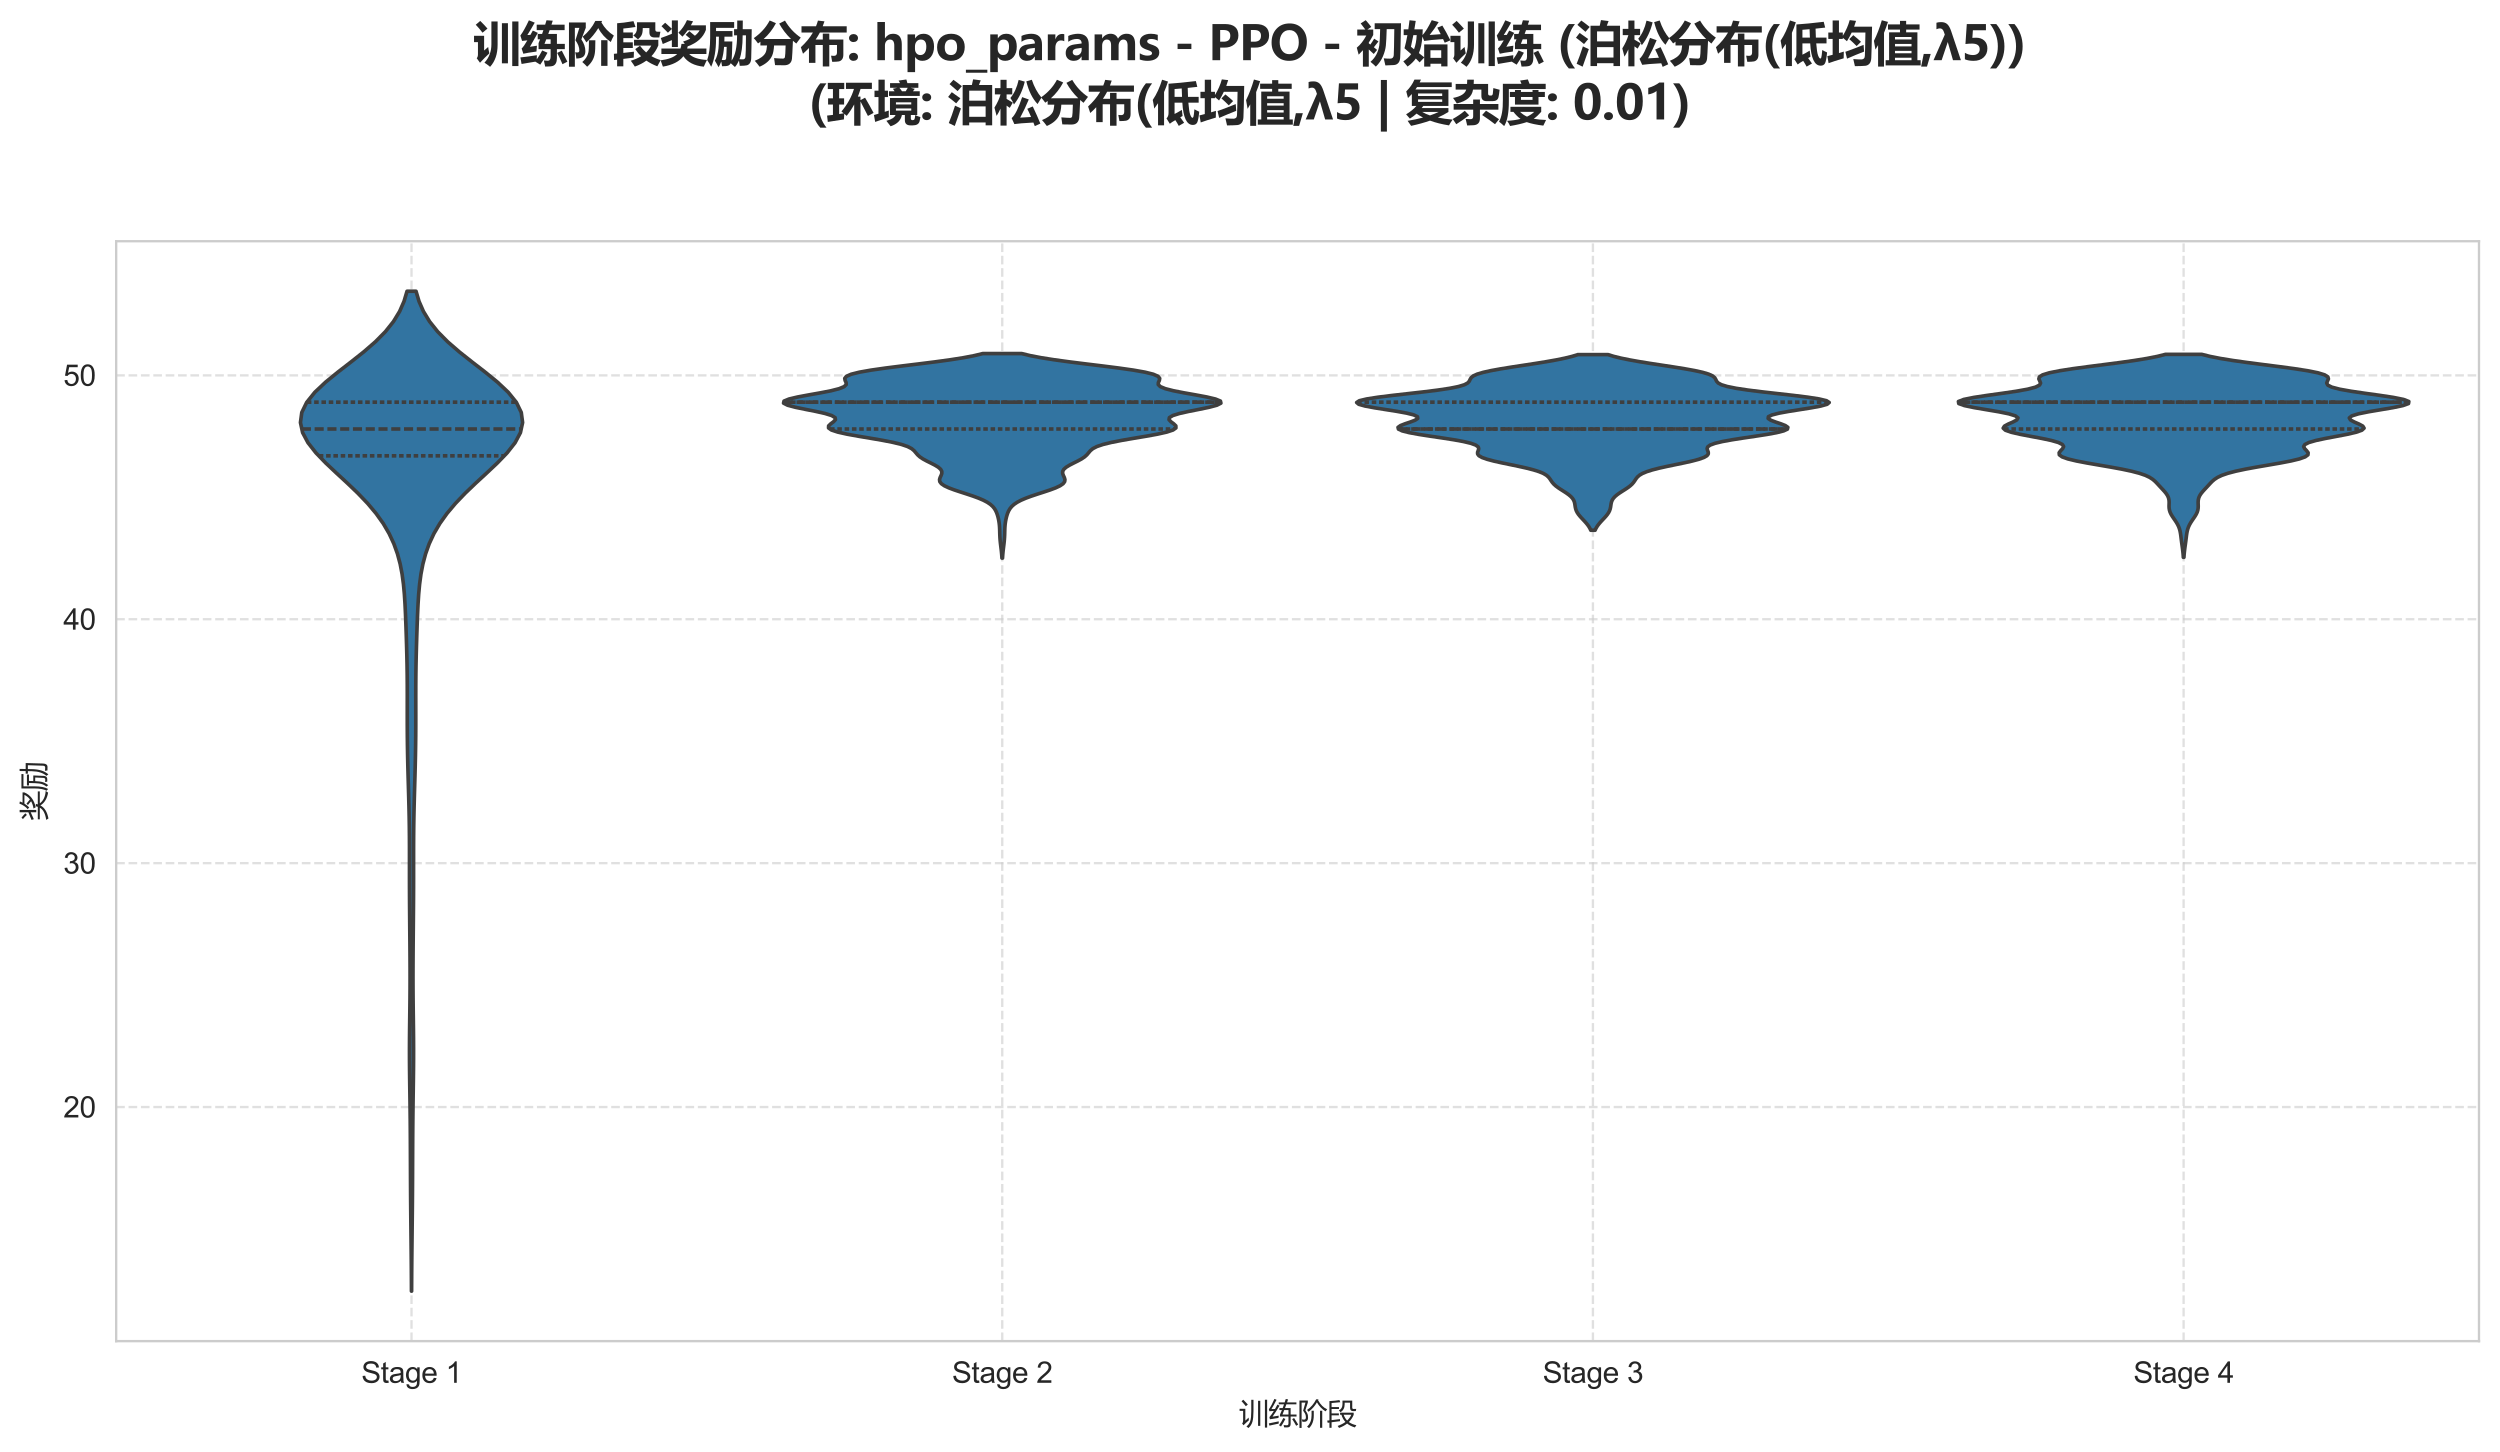 <?xml version="1.0" encoding="utf-8" standalone="no"?>
<!DOCTYPE svg PUBLIC "-//W3C//DTD SVG 1.1//EN"
  "http://www.w3.org/Graphics/SVG/1.1/DTD/svg11.dtd">
<svg xmlns:xlink="http://www.w3.org/1999/xlink" width="856.502pt" height="497.537pt" viewBox="0 0 856.502 497.537" xmlns="http://www.w3.org/2000/svg" version="1.1">
 <defs>
  <style type="text/css">*{stroke-linejoin: round; stroke-linecap: butt}</style>
 </defs>
 <g id="figure_1">
  <g id="patch_1">
   <path d="M 0 497.537 
L 856.502 497.537 
L 856.502 0 
L 0 0 
z
" style="fill: #ffffff"/>
  </g>
  <g id="axes_1">
   <g id="patch_2">
    <path d="M 39.802 459.473 
L 849.302 459.473 
L 849.302 82.656 
L 39.802 82.656 
z
" style="fill: #ffffff"/>
   </g>
   <g id="matplotlib.axis_1">
    <g id="xtick_1">
     <g id="line2d_1">
      <path d="M 140.989 459.473 
L 140.989 82.656 
" clip-path="url(#p8b582a5ae9)" style="fill: none; stroke-dasharray: 2.96,1.28; stroke-dashoffset: 0; stroke: #cccccc; stroke-opacity: 0.6; stroke-width: 0.8"/>
     </g>
     <g id="text_1">
      <!-- Stage 1 -->
      <g style="fill: #262626" transform="translate(123.754 473.753) scale(0.1 -0.1)">
       <defs>
        <path id="ArialMT-53" d="M 288 1472 
L 859 1522 
Q 900 1178 1048 958 
Q 1197 738 1509 602 
Q 1822 466 2213 466 
Q 2559 466 2825 569 
Q 3091 672 3220 851 
Q 3350 1031 3350 1244 
Q 3350 1459 3225 1620 
Q 3100 1781 2813 1891 
Q 2628 1963 1997 2114 
Q 1366 2266 1113 2400 
Q 784 2572 623 2826 
Q 463 3081 463 3397 
Q 463 3744 659 4045 
Q 856 4347 1234 4503 
Q 1613 4659 2075 4659 
Q 2584 4659 2973 4495 
Q 3363 4331 3572 4012 
Q 3781 3694 3797 3291 
L 3216 3247 
Q 3169 3681 2898 3903 
Q 2628 4125 2100 4125 
Q 1550 4125 1298 3923 
Q 1047 3722 1047 3438 
Q 1047 3191 1225 3031 
Q 1400 2872 2139 2705 
Q 2878 2538 3153 2413 
Q 3553 2228 3743 1945 
Q 3934 1663 3934 1294 
Q 3934 928 3725 604 
Q 3516 281 3123 101 
Q 2731 -78 2241 -78 
Q 1619 -78 1198 103 
Q 778 284 539 648 
Q 300 1013 288 1472 
z
" transform="scale(0.016)"/>
        <path id="ArialMT-74" d="M 1650 503 
L 1731 6 
Q 1494 -44 1306 -44 
Q 1000 -44 831 53 
Q 663 150 594 308 
Q 525 466 525 972 
L 525 2881 
L 113 2881 
L 113 3319 
L 525 3319 
L 525 4141 
L 1084 4478 
L 1084 3319 
L 1650 3319 
L 1650 2881 
L 1084 2881 
L 1084 941 
Q 1084 700 1114 631 
Q 1144 563 1211 522 
Q 1278 481 1403 481 
Q 1497 481 1650 503 
z
" transform="scale(0.016)"/>
        <path id="ArialMT-61" d="M 2588 409 
Q 2275 144 1986 34 
Q 1697 -75 1366 -75 
Q 819 -75 525 192 
Q 231 459 231 875 
Q 231 1119 342 1320 
Q 453 1522 633 1644 
Q 813 1766 1038 1828 
Q 1203 1872 1538 1913 
Q 2219 1994 2541 2106 
Q 2544 2222 2544 2253 
Q 2544 2597 2384 2738 
Q 2169 2928 1744 2928 
Q 1347 2928 1158 2789 
Q 969 2650 878 2297 
L 328 2372 
Q 403 2725 575 2942 
Q 747 3159 1072 3276 
Q 1397 3394 1825 3394 
Q 2250 3394 2515 3294 
Q 2781 3194 2906 3042 
Q 3031 2891 3081 2659 
Q 3109 2516 3109 2141 
L 3109 1391 
Q 3109 606 3145 398 
Q 3181 191 3288 0 
L 2700 0 
Q 2613 175 2588 409 
z
M 2541 1666 
Q 2234 1541 1622 1453 
Q 1275 1403 1131 1340 
Q 988 1278 909 1158 
Q 831 1038 831 891 
Q 831 666 1001 516 
Q 1172 366 1500 366 
Q 1825 366 2078 508 
Q 2331 650 2450 897 
Q 2541 1088 2541 1459 
L 2541 1666 
z
" transform="scale(0.016)"/>
        <path id="ArialMT-67" d="M 319 -275 
L 866 -356 
Q 900 -609 1056 -725 
Q 1266 -881 1628 -881 
Q 2019 -881 2231 -725 
Q 2444 -569 2519 -288 
Q 2563 -116 2559 434 
Q 2191 0 1641 0 
Q 956 0 581 494 
Q 206 988 206 1678 
Q 206 2153 378 2554 
Q 550 2956 876 3175 
Q 1203 3394 1644 3394 
Q 2231 3394 2613 2919 
L 2613 3319 
L 3131 3319 
L 3131 450 
Q 3131 -325 2973 -648 
Q 2816 -972 2473 -1159 
Q 2131 -1347 1631 -1347 
Q 1038 -1347 672 -1080 
Q 306 -813 319 -275 
z
M 784 1719 
Q 784 1066 1043 766 
Q 1303 466 1694 466 
Q 2081 466 2343 764 
Q 2606 1063 2606 1700 
Q 2606 2309 2336 2618 
Q 2066 2928 1684 2928 
Q 1309 2928 1046 2623 
Q 784 2319 784 1719 
z
" transform="scale(0.016)"/>
        <path id="ArialMT-65" d="M 2694 1069 
L 3275 997 
Q 3138 488 2766 206 
Q 2394 -75 1816 -75 
Q 1088 -75 661 373 
Q 234 822 234 1631 
Q 234 2469 665 2931 
Q 1097 3394 1784 3394 
Q 2450 3394 2872 2941 
Q 3294 2488 3294 1666 
Q 3294 1616 3291 1516 
L 816 1516 
Q 847 969 1125 678 
Q 1403 388 1819 388 
Q 2128 388 2347 550 
Q 2566 713 2694 1069 
z
M 847 1978 
L 2700 1978 
Q 2663 2397 2488 2606 
Q 2219 2931 1791 2931 
Q 1403 2931 1139 2672 
Q 875 2413 847 1978 
z
" transform="scale(0.016)"/>
        <path id="ArialMT-20" transform="scale(0.016)"/>
        <path id="ArialMT-31" d="M 2384 0 
L 1822 0 
L 1822 3584 
Q 1619 3391 1289 3197 
Q 959 3003 697 2906 
L 697 3450 
Q 1169 3672 1522 3987 
Q 1875 4303 2022 4600 
L 2384 4600 
L 2384 0 
z
" transform="scale(0.016)"/>
       </defs>
       <use xlink:href="#ArialMT-53"/>
       <use xlink:href="#ArialMT-74" transform="translate(66.699 0)"/>
       <use xlink:href="#ArialMT-61" transform="translate(94.482 0)"/>
       <use xlink:href="#ArialMT-67" transform="translate(150.098 0)"/>
       <use xlink:href="#ArialMT-65" transform="translate(205.713 0)"/>
       <use xlink:href="#ArialMT-20" transform="translate(261.328 0)"/>
       <use xlink:href="#ArialMT-31" transform="translate(289.111 0)"/>
      </g>
     </g>
    </g>
    <g id="xtick_2">
     <g id="line2d_2">
      <path d="M 343.364 459.473 
L 343.364 82.656 
" clip-path="url(#p8b582a5ae9)" style="fill: none; stroke-dasharray: 2.96,1.28; stroke-dashoffset: 0; stroke: #cccccc; stroke-opacity: 0.6; stroke-width: 0.8"/>
     </g>
     <g id="text_2">
      <!-- Stage 2 -->
      <g style="fill: #262626" transform="translate(326.129 473.753) scale(0.1 -0.1)">
       <defs>
        <path id="ArialMT-32" d="M 3222 541 
L 3222 0 
L 194 0 
Q 188 203 259 391 
Q 375 700 629 1000 
Q 884 1300 1366 1694 
Q 2113 2306 2375 2664 
Q 2638 3022 2638 3341 
Q 2638 3675 2398 3904 
Q 2159 4134 1775 4134 
Q 1369 4134 1125 3890 
Q 881 3647 878 3216 
L 300 3275 
Q 359 3922 746 4261 
Q 1134 4600 1788 4600 
Q 2447 4600 2831 4234 
Q 3216 3869 3216 3328 
Q 3216 3053 3103 2787 
Q 2991 2522 2730 2228 
Q 2469 1934 1863 1422 
Q 1356 997 1212 845 
Q 1069 694 975 541 
L 3222 541 
z
" transform="scale(0.016)"/>
       </defs>
       <use xlink:href="#ArialMT-53"/>
       <use xlink:href="#ArialMT-74" transform="translate(66.699 0)"/>
       <use xlink:href="#ArialMT-61" transform="translate(94.482 0)"/>
       <use xlink:href="#ArialMT-67" transform="translate(150.098 0)"/>
       <use xlink:href="#ArialMT-65" transform="translate(205.713 0)"/>
       <use xlink:href="#ArialMT-20" transform="translate(261.328 0)"/>
       <use xlink:href="#ArialMT-32" transform="translate(289.111 0)"/>
      </g>
     </g>
    </g>
    <g id="xtick_3">
     <g id="line2d_3">
      <path d="M 545.739 459.473 
L 545.739 82.656 
" clip-path="url(#p8b582a5ae9)" style="fill: none; stroke-dasharray: 2.96,1.28; stroke-dashoffset: 0; stroke: #cccccc; stroke-opacity: 0.6; stroke-width: 0.8"/>
     </g>
     <g id="text_3">
      <!-- Stage 3 -->
      <g style="fill: #262626" transform="translate(528.504 473.753) scale(0.1 -0.1)">
       <defs>
        <path id="ArialMT-33" d="M 269 1209 
L 831 1284 
Q 928 806 1161 595 
Q 1394 384 1728 384 
Q 2125 384 2398 659 
Q 2672 934 2672 1341 
Q 2672 1728 2419 1979 
Q 2166 2231 1775 2231 
Q 1616 2231 1378 2169 
L 1441 2663 
Q 1497 2656 1531 2656 
Q 1891 2656 2178 2843 
Q 2466 3031 2466 3422 
Q 2466 3731 2256 3934 
Q 2047 4138 1716 4138 
Q 1388 4138 1169 3931 
Q 950 3725 888 3313 
L 325 3413 
Q 428 3978 793 4289 
Q 1159 4600 1703 4600 
Q 2078 4600 2393 4439 
Q 2709 4278 2876 4000 
Q 3044 3722 3044 3409 
Q 3044 3113 2884 2869 
Q 2725 2625 2413 2481 
Q 2819 2388 3044 2092 
Q 3269 1797 3269 1353 
Q 3269 753 2831 336 
Q 2394 -81 1725 -81 
Q 1122 -81 723 278 
Q 325 638 269 1209 
z
" transform="scale(0.016)"/>
       </defs>
       <use xlink:href="#ArialMT-53"/>
       <use xlink:href="#ArialMT-74" transform="translate(66.699 0)"/>
       <use xlink:href="#ArialMT-61" transform="translate(94.482 0)"/>
       <use xlink:href="#ArialMT-67" transform="translate(150.098 0)"/>
       <use xlink:href="#ArialMT-65" transform="translate(205.713 0)"/>
       <use xlink:href="#ArialMT-20" transform="translate(261.328 0)"/>
       <use xlink:href="#ArialMT-33" transform="translate(289.111 0)"/>
      </g>
     </g>
    </g>
    <g id="xtick_4">
     <g id="line2d_4">
      <path d="M 748.114 459.473 
L 748.114 82.656 
" clip-path="url(#p8b582a5ae9)" style="fill: none; stroke-dasharray: 2.96,1.28; stroke-dashoffset: 0; stroke: #cccccc; stroke-opacity: 0.6; stroke-width: 0.8"/>
     </g>
     <g id="text_4">
      <!-- Stage 4 -->
      <g style="fill: #262626" transform="translate(730.879 473.753) scale(0.1 -0.1)">
       <defs>
        <path id="ArialMT-34" d="M 2069 0 
L 2069 1097 
L 81 1097 
L 81 1613 
L 2172 4581 
L 2631 4581 
L 2631 1613 
L 3250 1613 
L 3250 1097 
L 2631 1097 
L 2631 0 
L 2069 0 
z
M 2069 1613 
L 2069 3678 
L 634 1613 
L 2069 1613 
z
" transform="scale(0.016)"/>
       </defs>
       <use xlink:href="#ArialMT-53"/>
       <use xlink:href="#ArialMT-74" transform="translate(66.699 0)"/>
       <use xlink:href="#ArialMT-61" transform="translate(94.482 0)"/>
       <use xlink:href="#ArialMT-67" transform="translate(150.098 0)"/>
       <use xlink:href="#ArialMT-65" transform="translate(205.713 0)"/>
       <use xlink:href="#ArialMT-20" transform="translate(261.328 0)"/>
       <use xlink:href="#ArialMT-34" transform="translate(289.111 0)"/>
      </g>
     </g>
    </g>
    <g id="text_5">
     <!-- 训练阶段 -->
     <g style="fill: #262626" transform="translate(424.552 487.851) scale(0.1 -0.1)">
      <defs>
       <path id="MicrosoftYaHei-8bad" d="M 2581 5178 
L 3056 5178 
L 3056 2722 
Q 3056 1272 2831 466 
Q 2613 -297 1981 -872 
Q 1769 -678 1550 -534 
Q 2156 -66 2375 647 
Q 2581 1353 2581 2678 
L 2581 5178 
z
M 5506 5184 
L 5981 5184 
L 5981 -772 
L 5506 -772 
L 5506 5184 
z
M 4038 4953 
L 4513 4953 
L 4513 -403 
L 4038 -403 
L 4038 4953 
z
M 2025 1372 
Q 2025 1059 2069 784 
Q 1438 247 913 -284 
L 625 116 
Q 838 316 838 691 
L 838 2803 
L 81 2803 
L 81 3253 
L 1313 3253 
L 1313 709 
Q 1650 1009 2025 1372 
z
M 875 5191 
Q 1438 4628 1850 4166 
L 1413 3797 
Q 1031 4303 500 4872 
L 875 5191 
z
" transform="scale(0.016)"/>
       <path id="MicrosoftYaHei-7ec3" d="M 2363 3403 
L 3059 3403 
Q 3203 3781 3344 4197 
L 2213 4197 
L 2213 4622 
L 3488 4622 
Q 3603 4975 3719 5353 
L 4219 5253 
Q 4109 4931 4000 4622 
L 6000 4622 
L 6000 4197 
L 3847 4197 
Q 3700 3791 3553 3403 
L 4763 3403 
L 4763 2016 
L 6025 2016 
L 6025 1591 
L 4763 1591 
L 4763 3 
Q 4763 -734 4056 -734 
Q 3788 -734 3369 -728 
Q 3331 -516 3263 -241 
Q 3638 -284 3931 -284 
Q 4300 -284 4300 109 
L 4300 1591 
L 2475 1591 
L 2475 1997 
Q 2688 2450 2897 2978 
L 2363 2978 
L 2363 3403 
z
M 888 1566 
Q 1531 1659 2219 1778 
Q 2181 1547 2163 1297 
Q 1600 1216 319 1003 
L 219 1472 
Q 669 1969 1175 2794 
Q 666 2763 219 2722 
L 100 3147 
Q 700 3966 1294 5366 
L 1750 5178 
Q 1088 3878 644 3184 
Q 1078 3194 1419 3203 
Q 1669 3638 1931 4147 
L 2388 3916 
Q 1656 2659 888 1566 
z
M 3013 2016 
L 4300 2016 
L 4300 2978 
L 3394 2978 
Q 3203 2484 3013 2016 
z
M 94 122 
Q 1031 291 2219 559 
Q 2200 316 2206 78 
Q 1231 -103 219 -353 
L 94 122 
z
M 3194 1272 
L 3638 1066 
Q 3194 203 2700 -547 
Q 2500 -397 2275 -278 
Q 2813 459 3194 1272 
z
M 5094 1041 
L 5500 1278 
Q 5963 578 6381 -122 
L 5950 -391 
Q 5544 366 5094 1041 
z
" transform="scale(0.016)"/>
       <path id="MicrosoftYaHei-9636" d="M 2213 1816 
Q 2388 616 1644 484 
Q 1406 441 1031 478 
Q 981 734 913 991 
Q 1206 916 1475 941 
Q 1894 991 1744 1797 
Q 1669 2222 1188 2853 
Q 1419 3616 1688 4578 
L 863 4578 
L 863 -853 
L 400 -853 
L 400 5016 
L 2194 5016 
L 2194 4578 
Q 1906 3672 1663 2934 
Q 2144 2284 2213 1816 
z
M 3469 2834 
L 3469 1841 
Q 3469 78 2450 -897 
Q 2269 -734 2031 -572 
Q 2994 297 2994 1859 
L 2994 2834 
L 3469 2834 
z
M 4806 2834 
L 5281 2834 
L 5281 -822 
L 4806 -822 
L 4806 2834 
z
M 4475 5278 
L 4388 5078 
Q 5169 3653 6338 3134 
Q 6175 2947 5994 2697 
Q 4856 3384 4144 4634 
Q 3494 3472 2356 2609 
Q 2206 2828 2031 3003 
Q 3244 3809 3981 5278 
L 4475 5278 
z
" transform="scale(0.016)"/>
       <path id="MicrosoftYaHei-6bb5" d="M 2844 1978 
L 2844 2422 
L 5763 2422 
L 5763 1953 
Q 5397 1069 4731 416 
Q 5378 -63 6338 -266 
Q 6144 -516 6019 -747 
Q 5031 -456 4359 88 
Q 3638 -488 2631 -853 
Q 2450 -559 2331 -422 
Q 3313 -75 3997 428 
Q 3400 1069 3138 1978 
L 2844 1978 
z
M 88 722 
Q 325 744 569 769 
L 569 4897 
Q 1931 4972 2719 5116 
L 2888 4653 
Q 2175 4559 1031 4484 
L 1031 3616 
L 2613 3616 
L 2613 3203 
L 1031 3203 
L 1031 2259 
L 2594 2259 
L 2594 1847 
L 1031 1847 
L 1031 819 
Q 1891 916 2838 1041 
Q 2831 916 2831 591 
Q 1894 484 1031 366 
L 1031 -816 
L 569 -816 
L 569 303 
Q 381 275 200 247 
L 88 722 
z
M 5738 3209 
Q 5981 3209 6306 3228 
L 6219 2759 
Q 5906 2747 5625 2747 
Q 4988 2747 4988 3459 
L 4988 4553 
L 3831 4553 
L 3831 4216 
Q 3831 3053 2938 2522 
Q 2781 2709 2600 2909 
Q 3363 3272 3363 4241 
L 3363 4997 
L 5456 4997 
L 5456 3497 
Q 5456 3209 5738 3209 
z
M 5256 1978 
L 3613 1978 
Q 3863 1241 4363 731 
Q 4956 1275 5256 1978 
z
" transform="scale(0.016)"/>
      </defs>
      <use xlink:href="#MicrosoftYaHei-8bad"/>
      <use xlink:href="#MicrosoftYaHei-7ec3" transform="translate(100 0)"/>
      <use xlink:href="#MicrosoftYaHei-9636" transform="translate(200 0)"/>
      <use xlink:href="#MicrosoftYaHei-6bb5" transform="translate(300 0)"/>
     </g>
    </g>
   </g>
   <g id="matplotlib.axis_2">
    <g id="ytick_1">
     <g id="line2d_5">
      <path d="M 39.802 379.275 
L 849.302 379.275 
" clip-path="url(#p8b582a5ae9)" style="fill: none; stroke-dasharray: 2.96,1.28; stroke-dashoffset: 0; stroke: #cccccc; stroke-opacity: 0.6; stroke-width: 0.8"/>
     </g>
     <g id="text_6">
      <!-- 20 -->
      <g style="fill: #262626" transform="translate(21.68 382.854) scale(0.1 -0.1)">
       <defs>
        <path id="ArialMT-30" d="M 266 2259 
Q 266 3072 433 3567 
Q 600 4063 929 4331 
Q 1259 4600 1759 4600 
Q 2128 4600 2406 4451 
Q 2684 4303 2865 4023 
Q 3047 3744 3150 3342 
Q 3253 2941 3253 2259 
Q 3253 1453 3087 958 
Q 2922 463 2592 192 
Q 2263 -78 1759 -78 
Q 1097 -78 719 397 
Q 266 969 266 2259 
z
M 844 2259 
Q 844 1131 1108 757 
Q 1372 384 1759 384 
Q 2147 384 2411 759 
Q 2675 1134 2675 2259 
Q 2675 3391 2411 3762 
Q 2147 4134 1753 4134 
Q 1366 4134 1134 3806 
Q 844 3388 844 2259 
z
" transform="scale(0.016)"/>
       </defs>
       <use xlink:href="#ArialMT-32"/>
       <use xlink:href="#ArialMT-30" transform="translate(55.615 0)"/>
      </g>
     </g>
    </g>
    <g id="ytick_2">
     <g id="line2d_6">
      <path d="M 39.802 295.715 
L 849.302 295.715 
" clip-path="url(#p8b582a5ae9)" style="fill: none; stroke-dasharray: 2.96,1.28; stroke-dashoffset: 0; stroke: #cccccc; stroke-opacity: 0.6; stroke-width: 0.8"/>
     </g>
     <g id="text_7">
      <!-- 30 -->
      <g style="fill: #262626" transform="translate(21.68 299.294) scale(0.1 -0.1)">
       <use xlink:href="#ArialMT-33"/>
       <use xlink:href="#ArialMT-30" transform="translate(55.615 0)"/>
      </g>
     </g>
    </g>
    <g id="ytick_3">
     <g id="line2d_7">
      <path d="M 39.802 212.155 
L 849.302 212.155 
" clip-path="url(#p8b582a5ae9)" style="fill: none; stroke-dasharray: 2.96,1.28; stroke-dashoffset: 0; stroke: #cccccc; stroke-opacity: 0.6; stroke-width: 0.8"/>
     </g>
     <g id="text_8">
      <!-- 40 -->
      <g style="fill: #262626" transform="translate(21.68 215.733) scale(0.1 -0.1)">
       <use xlink:href="#ArialMT-34"/>
       <use xlink:href="#ArialMT-30" transform="translate(55.615 0)"/>
      </g>
     </g>
    </g>
    <g id="ytick_4">
     <g id="line2d_8">
      <path d="M 39.802 128.594 
L 849.302 128.594 
" clip-path="url(#p8b582a5ae9)" style="fill: none; stroke-dasharray: 2.96,1.28; stroke-dashoffset: 0; stroke: #cccccc; stroke-opacity: 0.6; stroke-width: 0.8"/>
     </g>
     <g id="text_9">
      <!-- 50 -->
      <g style="fill: #262626" transform="translate(21.68 132.173) scale(0.1 -0.1)">
       <defs>
        <path id="ArialMT-35" d="M 266 1200 
L 856 1250 
Q 922 819 1161 601 
Q 1400 384 1738 384 
Q 2144 384 2425 690 
Q 2706 997 2706 1503 
Q 2706 1984 2436 2262 
Q 2166 2541 1728 2541 
Q 1456 2541 1237 2417 
Q 1019 2294 894 2097 
L 366 2166 
L 809 4519 
L 3088 4519 
L 3088 3981 
L 1259 3981 
L 1013 2750 
Q 1425 3038 1878 3038 
Q 2478 3038 2890 2622 
Q 3303 2206 3303 1553 
Q 3303 931 2941 478 
Q 2500 -78 1738 -78 
Q 1113 -78 717 272 
Q 322 622 266 1200 
z
" transform="scale(0.016)"/>
       </defs>
       <use xlink:href="#ArialMT-35"/>
       <use xlink:href="#ArialMT-30" transform="translate(55.615 0)"/>
      </g>
     </g>
    </g>
    <g id="text_10">
     <!-- 奖励 -->
     <g style="fill: #262626" transform="translate(15.194 281.064) rotate(-90) scale(0.1 -0.1)">
      <defs>
       <path id="MicrosoftYaHei-5956" d="M 6306 -284 
Q 6119 -528 5944 -803 
Q 4031 -491 3197 859 
Q 2550 -472 406 -878 
Q 281 -666 100 -403 
Q 2175 -84 2709 972 
L 225 972 
L 225 1403 
L 2900 1403 
Q 2969 1600 3019 1822 
L 3531 1822 
Q 3484 1603 3422 1403 
L 6200 1403 
L 6200 972 
L 3647 972 
Q 4472 -169 6306 -284 
z
M 2388 3553 
Q 3181 4228 3588 5334 
L 4056 5241 
Q 3941 4938 3803 4666 
L 5988 4666 
L 5988 4278 
Q 5181 2359 2788 1853 
Q 2706 2072 2531 2316 
Q 3434 2463 4094 2831 
Q 3688 3222 3288 3516 
L 3588 3822 
Q 4056 3481 4491 3084 
Q 5116 3550 5463 4266 
L 3588 4266 
Q 3228 3666 2763 3234 
Q 2588 3428 2388 3553 
z
M 1744 5291 
L 2231 5291 
L 2231 1728 
L 1744 1728 
L 1744 2925 
Q 1231 2694 256 2253 
L 94 2747 
Q 991 3088 1744 3425 
L 1744 5291 
z
M 281 4584 
L 588 4891 
Q 1088 4503 1513 4072 
L 1169 3741 
Q 700 4253 281 4584 
z
" transform="scale(0.016)"/>
       <path id="MicrosoftYaHei-52b1" d="M 3756 3997 
L 4303 3997 
Q 4316 4669 4319 5297 
L 4775 5297 
Q 4763 4559 4750 3997 
L 6031 3997 
Q 5963 1203 5925 278 
Q 5888 -678 5169 -678 
Q 4969 -678 4444 -666 
Q 4406 -378 4350 -134 
Q 4856 -178 5081 -178 
Q 5425 -178 5456 272 
Q 5513 1266 5563 3528 
L 4741 3528 
Q 4731 3028 4725 2716 
Q 4688 334 3600 -859 
Q 3469 -666 3281 -447 
Q 4238 634 4275 2634 
Q 4288 3091 4297 3528 
L 3756 3528 
L 3756 3997 
z
M 1225 3728 
L 3563 3728 
L 3563 3291 
L 2194 3291 
Q 2184 2784 2172 2372 
L 3375 2372 
Q 3319 766 3275 91 
Q 3206 -628 2581 -628 
Q 2406 -628 2050 -622 
Q 2013 -416 1956 -159 
Q 2306 -197 2475 -197 
Q 2819 -203 2850 216 
Q 2894 797 2931 1959 
L 2153 1959 
Q 2125 1378 2081 1034 
Q 1969 -3 1300 -828 
Q 1175 -659 981 -453 
Q 1531 209 1644 1097 
Q 1728 1641 1756 3291 
L 1225 3291 
L 1225 3728 
z
M 1044 4472 
L 1044 2166 
Q 1044 147 475 -809 
Q 306 -647 94 -478 
Q 588 341 588 2184 
L 588 4909 
L 3663 4909 
L 3663 4472 
L 1044 4472 
z
" transform="scale(0.016)"/>
      </defs>
      <use xlink:href="#MicrosoftYaHei-5956"/>
      <use xlink:href="#MicrosoftYaHei-52b1" transform="translate(100 0)"/>
     </g>
    </g>
   </g>
   <g id="FillBetweenPolyCollection_1">
    <defs>
     <path id="m400203f960" d="M 141.016 -55.192 
L 140.962 -55.192 
L 140.947 -58.652 
L 140.925 -62.113 
L 140.897 -65.573 
L 140.864 -69.033 
L 140.827 -72.493 
L 140.789 -75.953 
L 140.751 -79.414 
L 140.716 -82.874 
L 140.686 -86.334 
L 140.662 -89.794 
L 140.643 -93.255 
L 140.628 -96.715 
L 140.615 -100.175 
L 140.602 -103.635 
L 140.585 -107.095 
L 140.563 -110.556 
L 140.533 -114.016 
L 140.495 -117.476 
L 140.449 -120.936 
L 140.399 -124.396 
L 140.351 -127.857 
L 140.312 -131.317 
L 140.288 -134.777 
L 140.284 -138.237 
L 140.3 -141.698 
L 140.333 -145.158 
L 140.376 -148.618 
L 140.42 -152.078 
L 140.456 -155.538 
L 140.48 -158.999 
L 140.489 -162.459 
L 140.484 -165.919 
L 140.468 -169.379 
L 140.444 -172.839 
L 140.416 -176.3 
L 140.385 -179.76 
L 140.355 -183.22 
L 140.327 -186.68 
L 140.305 -190.141 
L 140.29 -193.601 
L 140.284 -197.061 
L 140.284 -200.521 
L 140.286 -203.981 
L 140.282 -207.442 
L 140.267 -210.902 
L 140.232 -214.362 
L 140.177 -217.822 
L 140.102 -221.282 
L 140.011 -224.743 
L 139.913 -228.203 
L 139.814 -231.663 
L 139.723 -235.123 
L 139.647 -238.584 
L 139.588 -242.044 
L 139.549 -245.504 
L 139.529 -248.964 
L 139.525 -252.424 
L 139.53 -255.885 
L 139.534 -259.345 
L 139.528 -262.805 
L 139.502 -266.265 
L 139.452 -269.726 
L 139.378 -273.186 
L 139.284 -276.646 
L 139.177 -280.106 
L 139.059 -283.566 
L 138.926 -287.027 
L 138.762 -290.487 
L 138.541 -293.947 
L 138.222 -297.407 
L 137.758 -300.867 
L 137.094 -304.328 
L 136.172 -307.788 
L 134.935 -311.248 
L 133.328 -314.708 
L 131.304 -318.169 
L 128.835 -321.629 
L 125.923 -325.089 
L 122.611 -328.549 
L 118.999 -332.009 
L 115.247 -335.47 
L 111.572 -338.93 
L 108.237 -342.39 
L 105.518 -345.85 
L 103.68 -349.31 
L 102.931 -352.771 
L 103.393 -356.231 
L 105.076 -359.691 
L 107.865 -363.151 
L 111.536 -366.612 
L 115.782 -370.072 
L 120.256 -373.532 
L 124.625 -376.992 
L 128.615 -380.452 
L 132.036 -383.913 
L 134.799 -387.373 
L 136.905 -390.833 
L 138.42 -394.293 
L 139.451 -397.753 
L 142.527 -397.753 
L 142.527 -397.753 
L 143.558 -394.293 
L 145.073 -390.833 
L 147.179 -387.373 
L 149.943 -383.913 
L 153.364 -380.452 
L 157.353 -376.992 
L 161.722 -373.532 
L 166.197 -370.072 
L 170.442 -366.612 
L 174.113 -363.151 
L 176.902 -359.691 
L 178.585 -356.231 
L 179.047 -352.771 
L 178.298 -349.31 
L 176.46 -345.85 
L 173.742 -342.39 
L 170.406 -338.93 
L 166.732 -335.47 
L 162.979 -332.009 
L 159.367 -328.549 
L 156.055 -325.089 
L 153.143 -321.629 
L 150.674 -318.169 
L 148.65 -314.708 
L 147.043 -311.248 
L 145.806 -307.788 
L 144.884 -304.328 
L 144.22 -300.867 
L 143.756 -297.407 
L 143.437 -293.947 
L 143.216 -290.487 
L 143.053 -287.027 
L 142.92 -283.566 
L 142.801 -280.106 
L 142.694 -276.646 
L 142.6 -273.186 
L 142.526 -269.726 
L 142.476 -266.265 
L 142.451 -262.805 
L 142.444 -259.345 
L 142.448 -255.885 
L 142.453 -252.424 
L 142.449 -248.964 
L 142.429 -245.504 
L 142.39 -242.044 
L 142.332 -238.584 
L 142.255 -235.123 
L 142.164 -231.663 
L 142.065 -228.203 
L 141.967 -224.743 
L 141.876 -221.282 
L 141.801 -217.822 
L 141.746 -214.362 
L 141.712 -210.902 
L 141.696 -207.442 
L 141.692 -203.981 
L 141.694 -200.521 
L 141.694 -197.061 
L 141.688 -193.601 
L 141.673 -190.141 
L 141.651 -186.68 
L 141.623 -183.22 
L 141.593 -179.76 
L 141.562 -176.3 
L 141.534 -172.839 
L 141.51 -169.379 
L 141.494 -165.919 
L 141.489 -162.459 
L 141.498 -158.999 
L 141.522 -155.538 
L 141.558 -152.078 
L 141.602 -148.618 
L 141.645 -145.158 
L 141.678 -141.698 
L 141.694 -138.237 
L 141.69 -134.777 
L 141.666 -131.317 
L 141.627 -127.857 
L 141.579 -124.396 
L 141.529 -120.936 
L 141.483 -117.476 
L 141.445 -114.016 
L 141.415 -110.556 
L 141.393 -107.095 
L 141.376 -103.635 
L 141.363 -100.175 
L 141.35 -96.715 
L 141.335 -93.255 
L 141.316 -89.794 
L 141.292 -86.334 
L 141.262 -82.874 
L 141.227 -79.414 
L 141.189 -75.953 
L 141.151 -72.493 
L 141.114 -69.033 
L 141.081 -65.573 
L 141.053 -62.113 
L 141.032 -58.652 
L 141.016 -55.192 
z
" style="stroke: #3f3f3f; stroke-width: 1.25"/>
    </defs>
    <g clip-path="url(#p8b582a5ae9)">
     <use xlink:href="#m400203f960" x="0" y="497.537" style="fill: #3274a1; stroke: #3f3f3f; stroke-width: 1.25"/>
    </g>
   </g>
   <g id="FillBetweenPolyCollection_2">
    <defs>
     <path id="mf1262fd34d" d="M 343.464 -306.336 
L 343.264 -306.336 
L 343.221 -307.043 
L 343.165 -307.751 
L 343.098 -308.459 
L 343.021 -309.167 
L 342.936 -309.874 
L 342.849 -310.582 
L 342.765 -311.29 
L 342.688 -311.997 
L 342.624 -312.705 
L 342.576 -313.413 
L 342.542 -314.121 
L 342.519 -314.828 
L 342.501 -315.536 
L 342.48 -316.244 
L 342.446 -316.951 
L 342.391 -317.659 
L 342.31 -318.367 
L 342.201 -319.075 
L 342.062 -319.782 
L 341.891 -320.49 
L 341.685 -321.198 
L 341.432 -321.906 
L 341.109 -322.613 
L 340.68 -323.321 
L 340.099 -324.029 
L 339.312 -324.736 
L 338.267 -325.444 
L 336.928 -326.152 
L 335.285 -326.86 
L 333.368 -327.567 
L 331.253 -328.275 
L 329.06 -328.983 
L 326.94 -329.691 
L 325.056 -330.398 
L 323.549 -331.106 
L 322.515 -331.814 
L 321.977 -332.521 
L 321.879 -333.229 
L 322.087 -333.937 
L 322.417 -334.645 
L 322.666 -335.352 
L 322.653 -336.06 
L 322.259 -336.768 
L 321.452 -337.475 
L 320.291 -338.183 
L 318.91 -338.891 
L 317.487 -339.599 
L 316.191 -340.306 
L 315.141 -341.014 
L 314.36 -341.722 
L 313.763 -342.43 
L 313.164 -343.137 
L 312.311 -343.845 
L 310.945 -344.553 
L 308.863 -345.26 
L 305.981 -345.968 
L 302.373 -346.676 
L 298.277 -347.384 
L 294.062 -348.091 
L 290.164 -348.799 
L 286.996 -349.507 
L 284.857 -350.215 
L 283.858 -350.922 
L 283.885 -351.63 
L 284.613 -352.338 
L 285.566 -353.045 
L 286.218 -353.753 
L 286.106 -354.461 
L 284.937 -355.169 
L 282.666 -355.876 
L 279.512 -356.584 
L 275.926 -357.292 
L 272.498 -357.999 
L 269.837 -358.707 
L 268.444 -359.415 
L 268.6 -360.123 
L 270.311 -360.83 
L 273.307 -361.538 
L 277.1 -362.246 
L 281.091 -362.954 
L 284.699 -363.661 
L 287.477 -364.369 
L 289.203 -365.077 
L 289.91 -365.784 
L 289.872 -366.492 
L 289.535 -367.2 
L 289.414 -367.908 
L 289.988 -368.615 
L 291.61 -369.323 
L 294.443 -370.031 
L 298.449 -370.739 
L 303.41 -371.446 
L 308.984 -372.154 
L 314.776 -372.862 
L 320.407 -373.569 
L 325.569 -374.277 
L 330.053 -374.985 
L 333.756 -375.693 
L 336.673 -376.4 
L 350.055 -376.4 
L 350.055 -376.4 
L 352.972 -375.693 
L 356.675 -374.985 
L 361.159 -374.277 
L 366.321 -373.569 
L 371.953 -372.862 
L 377.745 -372.154 
L 383.318 -371.446 
L 388.279 -370.739 
L 392.285 -370.031 
L 395.118 -369.323 
L 396.74 -368.615 
L 397.314 -367.908 
L 397.193 -367.2 
L 396.856 -366.492 
L 396.818 -365.784 
L 397.526 -365.077 
L 399.251 -364.369 
L 402.029 -363.661 
L 405.637 -362.954 
L 409.629 -362.246 
L 413.421 -361.538 
L 416.417 -360.83 
L 418.128 -360.123 
L 418.284 -359.415 
L 416.891 -358.707 
L 414.231 -357.999 
L 410.802 -357.292 
L 407.216 -356.584 
L 404.062 -355.876 
L 401.791 -355.169 
L 400.622 -354.461 
L 400.51 -353.753 
L 401.162 -353.045 
L 402.116 -352.338 
L 402.844 -351.63 
L 402.87 -350.922 
L 401.871 -350.215 
L 399.732 -349.507 
L 396.564 -348.799 
L 392.666 -348.091 
L 388.451 -347.384 
L 384.355 -346.676 
L 380.747 -345.968 
L 377.865 -345.26 
L 375.783 -344.553 
L 374.417 -343.845 
L 373.564 -343.137 
L 372.965 -342.43 
L 372.369 -341.722 
L 371.588 -341.014 
L 370.537 -340.306 
L 369.241 -339.599 
L 367.818 -338.891 
L 366.437 -338.183 
L 365.276 -337.475 
L 364.469 -336.768 
L 364.076 -336.06 
L 364.062 -335.352 
L 364.311 -334.645 
L 364.641 -333.937 
L 364.849 -333.229 
L 364.751 -332.521 
L 364.213 -331.814 
L 363.179 -331.106 
L 361.672 -330.398 
L 359.788 -329.691 
L 357.668 -328.983 
L 355.476 -328.275 
L 353.361 -327.567 
L 351.443 -326.86 
L 349.8 -326.152 
L 348.461 -325.444 
L 347.417 -324.736 
L 346.629 -324.029 
L 346.048 -323.321 
L 345.62 -322.613 
L 345.296 -321.906 
L 345.043 -321.198 
L 344.837 -320.49 
L 344.667 -319.782 
L 344.527 -319.075 
L 344.418 -318.367 
L 344.337 -317.659 
L 344.282 -316.951 
L 344.248 -316.244 
L 344.227 -315.536 
L 344.209 -314.828 
L 344.186 -314.121 
L 344.152 -313.413 
L 344.104 -312.705 
L 344.04 -311.997 
L 343.964 -311.29 
L 343.879 -310.582 
L 343.792 -309.874 
L 343.707 -309.167 
L 343.63 -308.459 
L 343.563 -307.751 
L 343.508 -307.043 
L 343.464 -306.336 
z
" style="stroke: #3f3f3f; stroke-width: 1.25"/>
    </defs>
    <g clip-path="url(#p8b582a5ae9)">
     <use xlink:href="#mf1262fd34d" x="0" y="497.537" style="fill: #3274a1; stroke: #3f3f3f; stroke-width: 1.25"/>
    </g>
   </g>
   <g id="FillBetweenPolyCollection_3">
    <defs>
     <path id="m36a99fdf5c" d="M 546.472 -315.874 
L 545.006 -315.874 
L 544.722 -316.482 
L 544.368 -317.09 
L 543.944 -317.698 
L 543.455 -318.306 
L 542.916 -318.914 
L 542.348 -319.522 
L 541.777 -320.129 
L 541.235 -320.737 
L 540.751 -321.345 
L 540.35 -321.953 
L 540.044 -322.561 
L 539.832 -323.169 
L 539.698 -323.777 
L 539.607 -324.384 
L 539.515 -324.992 
L 539.369 -325.6 
L 539.121 -326.208 
L 538.73 -326.816 
L 538.175 -327.424 
L 537.457 -328.032 
L 536.606 -328.64 
L 535.668 -329.247 
L 534.709 -329.855 
L 533.798 -330.463 
L 532.991 -331.071 
L 532.325 -331.679 
L 531.8 -332.287 
L 531.378 -332.895 
L 530.98 -333.502 
L 530.498 -334.11 
L 529.806 -334.718 
L 528.782 -335.326 
L 527.334 -335.934 
L 525.417 -336.542 
L 523.051 -337.15 
L 520.325 -337.758 
L 517.395 -338.365 
L 514.463 -338.973 
L 511.75 -339.581 
L 509.463 -340.189 
L 507.752 -340.797 
L 506.684 -341.405 
L 506.224 -342.013 
L 506.228 -342.62 
L 506.461 -343.228 
L 506.63 -343.836 
L 506.426 -344.444 
L 505.583 -345.052 
L 503.919 -345.66 
L 501.378 -346.268 
L 498.051 -346.876 
L 494.166 -347.483 
L 490.064 -348.091 
L 486.148 -348.699 
L 482.817 -349.307 
L 480.401 -349.915 
L 479.105 -350.523 
L 478.959 -351.131 
L 479.818 -351.738 
L 481.369 -352.346 
L 483.181 -352.954 
L 484.777 -353.562 
L 485.707 -354.17 
L 485.628 -354.778 
L 484.367 -355.386 
L 481.951 -355.994 
L 478.617 -356.601 
L 474.773 -357.209 
L 470.944 -357.817 
L 467.688 -358.425 
L 465.512 -359.033 
L 464.789 -359.641 
L 465.708 -360.249 
L 468.239 -360.856 
L 472.151 -361.464 
L 477.046 -362.072 
L 482.428 -362.68 
L 487.779 -363.288 
L 492.641 -363.896 
L 496.674 -364.504 
L 499.696 -365.112 
L 501.702 -365.719 
L 502.84 -366.327 
L 503.38 -366.935 
L 503.658 -367.543 
L 504.019 -368.151 
L 504.765 -368.759 
L 506.11 -369.367 
L 508.161 -369.974 
L 510.914 -370.582 
L 514.265 -371.19 
L 518.037 -371.798 
L 522.018 -372.406 
L 525.99 -373.014 
L 529.758 -373.622 
L 533.175 -374.23 
L 536.142 -374.837 
L 538.618 -375.445 
L 540.607 -376.053 
L 550.871 -376.053 
L 550.871 -376.053 
L 552.86 -375.445 
L 555.336 -374.837 
L 558.304 -374.23 
L 561.72 -373.622 
L 565.488 -373.014 
L 569.46 -372.406 
L 573.441 -371.798 
L 577.214 -371.19 
L 580.564 -370.582 
L 583.317 -369.974 
L 585.368 -369.367 
L 586.713 -368.759 
L 587.459 -368.151 
L 587.82 -367.543 
L 588.098 -366.935 
L 588.638 -366.327 
L 589.776 -365.719 
L 591.782 -365.112 
L 594.804 -364.504 
L 598.837 -363.896 
L 603.699 -363.288 
L 609.051 -362.68 
L 614.432 -362.072 
L 619.327 -361.464 
L 623.239 -360.856 
L 625.771 -360.249 
L 626.689 -359.641 
L 625.967 -359.033 
L 623.79 -358.425 
L 620.534 -357.817 
L 616.705 -357.209 
L 612.861 -356.601 
L 609.527 -355.994 
L 607.111 -355.386 
L 605.85 -354.778 
L 605.771 -354.17 
L 606.701 -353.562 
L 608.297 -352.954 
L 610.11 -352.346 
L 611.66 -351.738 
L 612.519 -351.131 
L 612.374 -350.523 
L 611.077 -349.915 
L 608.661 -349.307 
L 605.33 -348.699 
L 601.414 -348.091 
L 597.312 -347.483 
L 593.427 -346.876 
L 590.1 -346.268 
L 587.559 -345.66 
L 585.895 -345.052 
L 585.052 -344.444 
L 584.849 -343.836 
L 585.017 -343.228 
L 585.25 -342.62 
L 585.254 -342.013 
L 584.794 -341.405 
L 583.727 -340.797 
L 582.015 -340.189 
L 579.728 -339.581 
L 577.016 -338.973 
L 574.084 -338.365 
L 571.153 -337.758 
L 568.427 -337.15 
L 566.061 -336.542 
L 564.144 -335.934 
L 562.696 -335.326 
L 561.673 -334.718 
L 560.98 -334.11 
L 560.498 -333.502 
L 560.1 -332.895 
L 559.678 -332.287 
L 559.154 -331.679 
L 558.487 -331.071 
L 557.68 -330.463 
L 556.769 -329.855 
L 555.81 -329.247 
L 554.873 -328.64 
L 554.021 -328.032 
L 553.304 -327.424 
L 552.748 -326.816 
L 552.357 -326.208 
L 552.109 -325.6 
L 551.963 -324.992 
L 551.871 -324.384 
L 551.781 -323.777 
L 551.646 -323.169 
L 551.435 -322.561 
L 551.129 -321.953 
L 550.727 -321.345 
L 550.243 -320.737 
L 549.701 -320.129 
L 549.13 -319.522 
L 548.562 -318.914 
L 548.023 -318.306 
L 547.534 -317.698 
L 547.11 -317.09 
L 546.756 -316.482 
L 546.472 -315.874 
z
" style="stroke: #3f3f3f; stroke-width: 1.25"/>
    </defs>
    <g clip-path="url(#p8b582a5ae9)">
     <use xlink:href="#m36a99fdf5c" x="0" y="497.537" style="fill: #3274a1; stroke: #3f3f3f; stroke-width: 1.25"/>
    </g>
   </g>
   <g id="FillBetweenPolyCollection_4">
    <defs>
     <path id="m4ec05969de" d="M 748.218 -306.599 
L 748.01 -306.599 
L 747.964 -307.301 
L 747.904 -308.004 
L 747.831 -308.706 
L 747.747 -309.408 
L 747.654 -310.111 
L 747.557 -310.813 
L 747.46 -311.516 
L 747.367 -312.218 
L 747.28 -312.92 
L 747.195 -313.623 
L 747.105 -314.325 
L 746.996 -315.028 
L 746.852 -315.73 
L 746.656 -316.433 
L 746.394 -317.135 
L 746.057 -317.837 
L 745.65 -318.54 
L 745.19 -319.242 
L 744.704 -319.945 
L 744.231 -320.647 
L 743.811 -321.349 
L 743.478 -322.052 
L 743.255 -322.754 
L 743.141 -323.457 
L 743.115 -324.159 
L 743.136 -324.861 
L 743.149 -325.564 
L 743.098 -326.266 
L 742.935 -326.969 
L 742.633 -327.671 
L 742.19 -328.373 
L 741.632 -329.076 
L 741 -329.778 
L 740.342 -330.481 
L 739.691 -331.183 
L 739.048 -331.885 
L 738.367 -332.588 
L 737.556 -333.29 
L 736.481 -333.993 
L 734.991 -334.695 
L 732.948 -335.397 
L 730.27 -336.1 
L 726.964 -336.802 
L 723.15 -337.505 
L 719.059 -338.207 
L 715.011 -338.91 
L 711.365 -339.612 
L 708.445 -340.314 
L 706.477 -341.017 
L 705.524 -341.719 
L 705.46 -342.422 
L 705.98 -343.124 
L 706.651 -343.826 
L 706.999 -344.529 
L 706.61 -345.231 
L 705.219 -345.934 
L 702.784 -346.636 
L 699.498 -347.338 
L 695.761 -348.041 
L 692.101 -348.743 
L 689.056 -349.446 
L 687.05 -350.148 
L 686.296 -350.85 
L 686.733 -351.553 
L 688.029 -352.255 
L 689.644 -352.958 
L 690.947 -353.66 
L 691.358 -354.362 
L 690.477 -355.065 
L 688.194 -355.767 
L 684.718 -356.47 
L 680.554 -357.172 
L 676.404 -357.875 
L 673.026 -358.577 
L 671.072 -359.279 
L 670.957 -359.982 
L 672.77 -360.684 
L 676.26 -361.387 
L 680.89 -362.089 
L 685.959 -362.791 
L 690.747 -363.494 
L 694.662 -364.196 
L 697.35 -364.899 
L 698.752 -365.601 
L 699.097 -366.303 
L 698.83 -367.006 
L 698.512 -367.708 
L 698.695 -368.411 
L 699.814 -369.113 
L 702.11 -369.815 
L 705.605 -370.518 
L 710.12 -371.22 
L 715.328 -371.923 
L 720.83 -372.625 
L 726.233 -373.327 
L 731.211 -374.03 
L 735.54 -374.732 
L 739.108 -375.435 
L 741.904 -376.137 
L 754.324 -376.137 
L 754.324 -376.137 
L 757.12 -375.435 
L 760.688 -374.732 
L 765.017 -374.03 
L 769.995 -373.327 
L 775.399 -372.625 
L 780.901 -371.923 
L 786.108 -371.22 
L 790.623 -370.518 
L 794.119 -369.815 
L 796.414 -369.113 
L 797.533 -368.411 
L 797.716 -367.708 
L 797.398 -367.006 
L 797.132 -366.303 
L 797.476 -365.601 
L 798.878 -364.899 
L 801.566 -364.196 
L 805.481 -363.494 
L 810.269 -362.791 
L 815.338 -362.089 
L 819.968 -361.387 
L 823.458 -360.684 
L 825.271 -359.982 
L 825.156 -359.279 
L 823.203 -358.577 
L 819.824 -357.875 
L 815.674 -357.172 
L 811.51 -356.47 
L 808.034 -355.767 
L 805.751 -355.065 
L 804.871 -354.362 
L 805.281 -353.66 
L 806.584 -352.958 
L 808.199 -352.255 
L 809.495 -351.553 
L 809.932 -350.85 
L 809.178 -350.148 
L 807.173 -349.446 
L 804.127 -348.743 
L 800.467 -348.041 
L 796.731 -347.338 
L 793.444 -346.636 
L 791.009 -345.934 
L 789.619 -345.231 
L 789.229 -344.529 
L 789.578 -343.826 
L 790.248 -343.124 
L 790.768 -342.422 
L 790.704 -341.719 
L 789.751 -341.017 
L 787.783 -340.314 
L 784.864 -339.612 
L 781.217 -338.91 
L 777.169 -338.207 
L 773.078 -337.505 
L 769.264 -336.802 
L 765.958 -336.1 
L 763.281 -335.397 
L 761.238 -334.695 
L 759.747 -333.993 
L 758.672 -333.29 
L 757.861 -332.588 
L 757.18 -331.885 
L 756.537 -331.183 
L 755.886 -330.481 
L 755.228 -329.778 
L 754.597 -329.076 
L 754.038 -328.373 
L 753.595 -327.671 
L 753.293 -326.969 
L 753.13 -326.266 
L 753.079 -325.564 
L 753.092 -324.861 
L 753.113 -324.159 
L 753.088 -323.457 
L 752.973 -322.754 
L 752.75 -322.052 
L 752.417 -321.349 
L 751.997 -320.647 
L 751.524 -319.945 
L 751.038 -319.242 
L 750.578 -318.54 
L 750.171 -317.837 
L 749.834 -317.135 
L 749.572 -316.433 
L 749.376 -315.73 
L 749.232 -315.028 
L 749.123 -314.325 
L 749.033 -313.623 
L 748.948 -312.92 
L 748.861 -312.218 
L 748.768 -311.516 
L 748.671 -310.813 
L 748.574 -310.111 
L 748.481 -309.408 
L 748.397 -308.706 
L 748.324 -308.004 
L 748.264 -307.301 
L 748.218 -306.599 
z
" style="stroke: #3f3f3f; stroke-width: 1.25"/>
    </defs>
    <g clip-path="url(#p8b582a5ae9)">
     <use xlink:href="#m4ec05969de" x="0" y="497.537" style="fill: #3274a1; stroke: #3f3f3f; stroke-width: 1.25"/>
    </g>
   </g>
   <g id="line2d_9">
    <path d="M 109.222 156.169 
L 172.756 156.169 
" clip-path="url(#p8b582a5ae9)" style="fill: none; stroke-dasharray: 1.562,0.938; stroke-dashoffset: 0; stroke: #3f3f3f; stroke-width: 1.25"/>
   </g>
   <g id="line2d_10">
    <path d="M 103.41 146.978 
L 178.568 146.978 
" clip-path="url(#p8b582a5ae9)" style="fill: none; stroke-dasharray: 3.125,1.25; stroke-dashoffset: 0; stroke: #3f3f3f; stroke-width: 1.25"/>
   </g>
   <g id="line2d_11">
    <path d="M 105.124 137.786 
L 176.854 137.786 
" clip-path="url(#p8b582a5ae9)" style="fill: none; stroke-dasharray: 1.562,0.938; stroke-dashoffset: 0; stroke: #3f3f3f; stroke-width: 1.25"/>
   </g>
   <g id="line2d_12">
    <path d="M 284.37 146.978 
L 402.358 146.978 
" clip-path="url(#p8b582a5ae9)" style="fill: none; stroke-dasharray: 1.562,0.938; stroke-dashoffset: 0; stroke: #3f3f3f; stroke-width: 1.25"/>
   </g>
   <g id="line2d_13">
    <path d="M 268.518 137.786 
L 418.21 137.786 
" clip-path="url(#p8b582a5ae9)" style="fill: none; stroke-dasharray: 3.125,1.25; stroke-dashoffset: 0; stroke: #3f3f3f; stroke-width: 1.25"/>
   </g>
   <g id="line2d_14">
    <path d="M 268.518 137.786 
L 418.21 137.786 
" clip-path="url(#p8b582a5ae9)" style="fill: none; stroke-dasharray: 1.562,0.938; stroke-dashoffset: 0; stroke: #3f3f3f; stroke-width: 1.25"/>
   </g>
   <g id="line2d_15">
    <path d="M 479.096 146.978 
L 612.382 146.978 
" clip-path="url(#p8b582a5ae9)" style="fill: none; stroke-dasharray: 1.562,0.938; stroke-dashoffset: 0; stroke: #3f3f3f; stroke-width: 1.25"/>
   </g>
   <g id="line2d_16">
    <path d="M 479.096 146.978 
L 612.382 146.978 
" clip-path="url(#p8b582a5ae9)" style="fill: none; stroke-dasharray: 3.125,1.25; stroke-dashoffset: 0; stroke: #3f3f3f; stroke-width: 1.25"/>
   </g>
   <g id="line2d_17">
    <path d="M 464.956 137.786 
L 626.522 137.786 
" clip-path="url(#p8b582a5ae9)" style="fill: none; stroke-dasharray: 1.562,0.938; stroke-dashoffset: 0; stroke: #3f3f3f; stroke-width: 1.25"/>
   </g>
   <g id="line2d_18">
    <path d="M 686.608 146.978 
L 809.62 146.978 
" clip-path="url(#p8b582a5ae9)" style="fill: none; stroke-dasharray: 1.562,0.938; stroke-dashoffset: 0; stroke: #3f3f3f; stroke-width: 1.25"/>
   </g>
   <g id="line2d_19">
    <path d="M 670.995 137.786 
L 825.233 137.786 
" clip-path="url(#p8b582a5ae9)" style="fill: none; stroke-dasharray: 3.125,1.25; stroke-dashoffset: 0; stroke: #3f3f3f; stroke-width: 1.25"/>
   </g>
   <g id="line2d_20">
    <path d="M 670.995 137.786 
L 825.233 137.786 
" clip-path="url(#p8b582a5ae9)" style="fill: none; stroke-dasharray: 1.562,0.938; stroke-dashoffset: 0; stroke: #3f3f3f; stroke-width: 1.25"/>
   </g>
   <g id="patch_3">
    <path d="M 39.802 459.473 
L 39.802 82.656 
" style="fill: none; stroke: #cccccc; stroke-width: 0.8; stroke-linejoin: miter; stroke-linecap: square"/>
   </g>
   <g id="patch_4">
    <path d="M 849.302 459.473 
L 849.302 82.656 
" style="fill: none; stroke: #cccccc; stroke-width: 0.8; stroke-linejoin: miter; stroke-linecap: square"/>
   </g>
   <g id="patch_5">
    <path d="M 39.802 459.473 
L 849.302 459.473 
" style="fill: none; stroke: #cccccc; stroke-width: 0.8; stroke-linejoin: miter; stroke-linecap: square"/>
   </g>
   <g id="patch_6">
    <path d="M 39.802 82.656 
L 849.302 82.656 
" style="fill: none; stroke: #cccccc; stroke-width: 0.8; stroke-linejoin: miter; stroke-linecap: square"/>
   </g>
  </g>
  <g id="text_11">
   <!-- 训练阶段奖励分布: hpo_params - PPO - 初始训练 (泊松分布(低均值,λ5)) -->
   <g style="fill: #262626" transform="translate(162.082 20.63) scale(0.16 -0.16)">
    <defs>
     <path id="MicrosoftYaHei-Bold-8bad" d="M 956 5259 
Q 1475 4753 1925 4234 
L 1263 3684 
Q 769 4328 356 4747 
L 956 5259 
z
M 2450 5184 
L 3281 5184 
L 3281 2066 
Q 3281 209 2275 -884 
Q 1844 -528 1519 -328 
Q 2450 659 2450 2134 
L 2450 5184 
z
M 5238 5184 
L 6069 5184 
L 6069 -784 
L 5238 -784 
L 5238 5184 
z
M 3856 4953 
L 4663 4953 
L 4663 -416 
L 3856 -416 
L 3856 4953 
z
M 2019 1772 
Q 2050 1466 2175 916 
Q 1556 353 925 -341 
L 488 266 
Q 650 447 650 772 
L 650 2422 
L 125 2422 
L 125 3266 
L 1475 3266 
L 1475 1297 
Q 1769 1541 2019 1772 
z
" transform="scale(0.016)"/>
     <path id="MicrosoftYaHei-Bold-7ec3" d="M 2400 3516 
L 2984 3516 
L 3159 4028 
L 2263 4028 
L 2263 4753 
L 3394 4753 
L 3575 5347 
L 4413 5291 
L 4238 4753 
L 6000 4753 
L 6000 4028 
L 3994 4028 
L 3809 3516 
L 4969 3516 
L 4969 2191 
L 6025 2191 
L 6025 1484 
L 4969 1484 
L 4969 297 
Q 4969 -131 4831 -397 
Q 4694 -663 4444 -758 
Q 4194 -853 3394 -853 
Q 3294 -309 3225 -34 
Q 3525 -72 3756 -72 
Q 4125 -72 4125 491 
L 4125 1484 
L 2513 1484 
L 2513 2291 
Q 2613 2525 2716 2791 
L 2400 2791 
L 2400 3516 
z
M 3306 2191 
L 4125 2191 
L 4125 2791 
L 3541 2791 
L 3306 2191 
z
M 1013 3372 
L 1419 3388 
L 1744 3966 
L 2413 3659 
L 1356 1797 
Q 1894 1872 2294 1941 
Q 2263 1684 2231 1159 
Q 931 984 475 866 
L 244 1566 
Q 531 1816 1009 2653 
L 306 2584 
L 75 3297 
Q 575 3966 1219 5341 
L 2000 5028 
Q 1450 4053 1013 3372 
z
M 75 372 
Q 1100 478 2288 672 
Q 2275 350 2272 116 
Q 2722 741 3000 1309 
L 3706 1003 
Q 3294 197 2738 -597 
Q 2469 -409 2078 -191 
L 238 -503 
L 75 372 
z
M 5000 978 
L 5619 1278 
Q 5994 584 6369 -197 
L 5713 -534 
Q 5356 316 5000 978 
z
" transform="scale(0.016)"/>
     <path id="MicrosoftYaHei-Bold-9636" d="M 4638 2678 
L 5488 2678 
L 5488 -753 
L 4638 -753 
L 4638 2678 
z
M 6338 3297 
Q 6138 2947 5925 2434 
Q 4825 3197 4256 4297 
Q 3631 3259 2663 2384 
Q 2425 2784 2163 3147 
Q 3269 4053 3856 5253 
L 4756 5253 
L 4675 5047 
Q 5288 3966 6338 3297 
z
M 3006 2672 
L 3863 2672 
Q 3863 1284 3781 872 
Q 3625 -128 2763 -872 
Q 2531 -609 2113 -241 
Q 2775 328 2925 1041 
Q 3006 1322 3006 2672 
z
M 1988 2791 
Q 2525 2003 2525 1209 
Q 2525 747 2288 509 
Q 2019 241 1319 222 
Q 1288 609 1163 1066 
Q 1344 1034 1450 1034 
Q 1719 1034 1719 1297 
Q 1719 1941 1194 2672 
L 1725 4328 
L 1119 4328 
L 1119 -872 
L 331 -872 
L 331 5053 
L 2581 5053 
L 2581 4341 
L 1988 2791 
z
" transform="scale(0.016)"/>
     <path id="MicrosoftYaHei-Bold-6bb5" d="M 113 22 
L 94 859 
L 525 897 
L 525 4947 
Q 1238 4978 2713 5228 
L 2988 4447 
Q 2094 4303 1356 4241 
L 1356 3716 
L 2625 3716 
L 2625 2953 
L 1356 2953 
L 1356 2397 
L 2625 2397 
L 2625 1634 
L 1356 1634 
L 1356 981 
L 2775 1141 
Q 2750 766 2750 347 
L 1356 178 
L 1356 -822 
L 525 -822 
L 525 75 
L 113 22 
z
M 5900 3816 
L 6319 3816 
Q 6231 3422 6169 3047 
L 5519 3047 
Q 4844 3047 4844 3734 
L 4844 4303 
L 3956 4303 
Q 3956 3672 3806 3372 
Q 3656 3072 3319 2791 
Q 3038 3047 2688 3322 
Q 3181 3628 3181 4278 
L 3181 5078 
L 5638 5078 
L 5638 4109 
Q 5638 3816 5900 3816 
z
M 6038 2728 
L 6038 1978 
Q 5703 1163 5119 541 
Q 5684 209 6356 16 
Q 6138 -378 5906 -816 
Q 5088 -503 4438 -53 
Q 3775 -538 2894 -853 
Q 2731 -578 2350 -66 
Q 3138 163 3731 525 
Q 3284 959 2950 1484 
L 3581 1941 
Q 3953 1431 4413 1041 
Q 4834 1447 5100 1959 
L 2788 1959 
L 2788 2728 
L 6038 2728 
z
" transform="scale(0.016)"/>
     <path id="MicrosoftYaHei-Bold-5956" d="M 2475 3678 
Q 3206 4403 3625 5366 
L 4438 5209 
Q 4294 4925 4141 4666 
L 6156 4666 
L 6156 4053 
Q 5606 2531 3719 1856 
Q 3688 1706 3647 1566 
L 6225 1566 
L 6225 828 
L 3922 828 
Q 4569 141 6300 34 
Q 6150 -234 5875 -866 
Q 3972 -681 3147 538 
Q 2319 -541 400 -859 
Q 269 -434 100 -16 
Q 1706 197 2306 828 
L 200 828 
L 200 1566 
L 2756 1566 
Q 2856 1853 2888 2191 
L 3328 2191 
Q 3228 2331 3100 2491 
Q 3638 2666 4056 2881 
Q 3747 3163 3444 3397 
L 3944 3884 
Q 4234 3663 4684 3275 
Q 5106 3606 5319 4003 
L 3716 4003 
Q 3388 3534 3019 3153 
Q 2794 3391 2475 3678 
z
M 381 2166 
L 125 2972 
Q 950 3263 1600 3534 
L 1600 4184 
L 1075 3678 
Q 556 4222 213 4553 
L 706 5016 
Q 984 4775 1600 4206 
L 1600 5328 
L 2406 5328 
L 2406 1766 
L 1600 1766 
L 1600 2691 
Q 956 2431 381 2166 
z
" transform="scale(0.016)"/>
     <path id="MicrosoftYaHei-Bold-52b1" d="M 4438 -753 
Q 4394 -381 4328 -47 
Q 4109 -556 3794 -909 
Q 3709 -813 3231 -403 
Q 3113 -634 2897 -721 
Q 2681 -809 2069 -809 
Q 2025 -506 1959 -175 
Q 1806 -600 1600 -934 
Q 1369 -484 1106 -66 
Q 1300 266 1423 697 
Q 1547 1128 1592 1590 
Q 1638 2053 1647 3153 
L 1263 3153 
L 1263 2878 
Q 1263 556 613 -878 
Q 381 -441 75 22 
Q 469 1078 475 2991 
L 475 5103 
L 3688 5103 
L 3688 4328 
L 1263 4328 
L 1263 3903 
L 3463 3903 
L 3463 3153 
L 2391 3153 
Q 2388 2753 2375 2509 
L 3444 2509 
Q 3406 603 3344 -50 
Q 4075 953 4081 3328 
L 3675 3328 
L 3675 4153 
L 4094 4153 
Q 4100 4666 4100 5309 
L 4844 5309 
L 4834 4153 
L 6038 4153 
L 6003 1713 
L 5969 263 
Q 5956 -166 5792 -394 
Q 5628 -622 5383 -683 
Q 5138 -744 4438 -753 
z
M 4397 128 
Q 4581 116 4872 116 
Q 5013 116 5092 197 
Q 5172 278 5195 422 
Q 5219 566 5244 1344 
Q 5269 2122 5269 3328 
L 4825 3328 
Q 4819 1216 4397 128 
z
M 2031 34 
Q 2131 31 2313 22 
Q 2563 16 2606 202 
Q 2650 388 2688 1784 
L 2338 1784 
Q 2263 781 2031 34 
z
" transform="scale(0.016)"/>
     <path id="MicrosoftYaHei-Bold-5206" d="M 6350 3028 
Q 6088 2703 5750 2228 
Q 5519 2409 5303 2603 
Q 5219 606 5172 190 
Q 5125 -225 4862 -451 
Q 4600 -678 4128 -678 
Q 3484 -678 2913 -659 
Q 2856 -141 2781 284 
Q 3594 216 3956 216 
Q 4172 216 4230 408 
Q 4288 600 4325 1978 
L 2781 1978 
Q 2728 1100 2529 631 
Q 2331 163 1907 -215 
Q 1484 -594 844 -872 
Q 456 -353 194 -78 
Q 750 144 1111 414 
Q 1472 684 1630 989 
Q 1788 1294 1841 1978 
L 950 1978 
L 950 2475 
Q 794 2356 631 2247 
Q 344 2653 63 2953 
Q 1475 3947 2194 5316 
L 3031 4953 
Q 2378 3722 1391 2841 
L 5047 2841 
Q 4088 3766 3463 4903 
L 4238 5303 
Q 5038 3922 6350 3028 
z
" transform="scale(0.016)"/>
     <path id="MicrosoftYaHei-Bold-5e03" d="M 3919 -834 
L 3050 -834 
L 3050 2034 
L 2063 2034 
L 2063 -359 
L 1200 -359 
L 1200 1641 
Q 825 1238 400 866 
Q 244 1403 113 1741 
Q 1128 2669 1731 3709 
L 200 3709 
L 200 4541 
L 2141 4541 
Q 2294 4916 2400 5303 
L 3275 5203 
Q 3169 4866 3038 4541 
L 6250 4541 
L 6250 3709 
L 2659 3709 
Q 2406 3222 2094 2766 
L 3050 2766 
L 3050 3566 
L 3919 3566 
L 3919 2766 
L 5800 2766 
L 5800 741 
Q 5800 338 5628 112 
Q 5456 -113 5178 -164 
Q 4900 -216 4306 -216 
Q 4225 291 4156 609 
Q 4456 584 4544 584 
Q 4950 584 4950 1034 
L 4950 2034 
L 3919 2034 
L 3919 -834 
z
" transform="scale(0.016)"/>
     <path id="MicrosoftYaHei-Bold-3a" d="M 313 2969 
Q 313 3200 491 3350 
Q 669 3500 916 3500 
Q 1166 3500 1337 3350 
Q 1509 3200 1509 2969 
Q 1509 2728 1337 2579 
Q 1166 2431 903 2431 
Q 653 2431 483 2584 
Q 313 2738 313 2969 
z
M 313 453 
Q 313 688 491 838 
Q 669 988 916 988 
Q 1166 988 1337 834 
Q 1509 681 1509 453 
Q 1509 213 1337 64 
Q 1166 -84 903 -84 
Q 659 -84 486 69 
Q 313 222 313 453 
z
" transform="scale(0.016)"/>
     <path id="MicrosoftYaHei-Bold-20" transform="scale(0.016)"/>
     <path id="MicrosoftYaHei-Bold-68" d="M 3725 0 
L 2719 0 
L 2719 1969 
Q 2719 2766 2138 2766 
Q 1847 2766 1658 2544 
Q 1469 2322 1469 1969 
L 1469 0 
L 459 0 
L 459 5116 
L 1469 5116 
L 1469 2938 
L 1481 2938 
Q 1878 3541 2550 3541 
Q 3725 3541 3725 2122 
L 3725 0 
z
" transform="scale(0.016)"/>
     <path id="MicrosoftYaHei-Bold-70" d="M 1469 416 
L 1469 -1591 
L 459 -1591 
L 459 3456 
L 1469 3456 
L 1469 2928 
L 1481 2928 
Q 1878 3541 2603 3541 
Q 3263 3541 3634 3080 
Q 4006 2619 4006 1825 
Q 4006 959 3575 437 
Q 3144 -84 2444 -84 
Q 1809 -84 1481 416 
L 1469 416 
z
M 1453 1528 
Q 1453 1159 1653 925 
Q 1853 691 2172 691 
Q 2550 691 2761 984 
Q 2972 1278 2972 1816 
Q 2972 2766 2231 2766 
Q 1888 2766 1670 2503 
Q 1453 2241 1453 1828 
L 1453 1528 
z
" transform="scale(0.016)"/>
     <path id="MicrosoftYaHei-Bold-6f" d="M 253 1713 
Q 253 2566 764 3053 
Q 1275 3541 2138 3541 
Q 2972 3541 3462 3061 
Q 3953 2581 3953 1772 
Q 3953 922 3450 419 
Q 2947 -84 2088 -84 
Q 1244 -84 748 398 
Q 253 881 253 1713 
z
M 1275 1725 
Q 1275 691 2119 691 
Q 2928 691 2928 1753 
Q 2928 2766 2113 2766 
Q 1716 2766 1495 2494 
Q 1275 2222 1275 1725 
z
" transform="scale(0.016)"/>
     <path id="MicrosoftYaHei-Bold-5f" d="M 2869 -1675 
L 0 -1675 
L 0 -1272 
L 2869 -1272 
L 2869 -1675 
z
" transform="scale(0.016)"/>
     <path id="MicrosoftYaHei-Bold-61" d="M 544 3247 
Q 778 3378 1170 3459 
Q 1563 3541 1841 3541 
Q 3291 3541 3291 2088 
L 3291 0 
L 2331 0 
L 2331 503 
L 2319 503 
Q 1966 -84 1284 -84 
Q 794 -84 498 195 
Q 203 475 203 956 
Q 203 1950 1388 2113 
L 2338 2241 
Q 2338 2844 1709 2844 
Q 1091 2844 544 2469 
L 544 3247 
z
M 1684 1566 
Q 1138 1494 1138 1072 
Q 1138 878 1270 759 
Q 1403 641 1628 641 
Q 1938 641 2138 859 
Q 2338 1078 2338 1403 
L 2338 1650 
L 1684 1566 
z
" transform="scale(0.016)"/>
     <path id="MicrosoftYaHei-Bold-72" d="M 2663 2541 
Q 2478 2647 2216 2647 
Q 1872 2647 1670 2384 
Q 1469 2122 1469 1663 
L 1469 0 
L 459 0 
L 459 3456 
L 1469 3456 
L 1469 2806 
L 1481 2806 
Q 1731 3516 2391 3516 
Q 2569 3516 2663 3475 
L 2663 2541 
z
" transform="scale(0.016)"/>
     <path id="MicrosoftYaHei-Bold-6d" d="M 5881 0 
L 4875 0 
L 4875 1972 
Q 4875 2766 4297 2766 
Q 4028 2766 3850 2525 
Q 3672 2284 3672 1938 
L 3672 0 
L 2666 0 
L 2666 1997 
Q 2666 2766 2094 2766 
Q 1809 2766 1639 2536 
Q 1469 2306 1469 1928 
L 1469 0 
L 459 0 
L 459 3456 
L 1469 3456 
L 1469 2916 
L 1481 2916 
Q 1663 3213 1963 3377 
Q 2263 3541 2594 3541 
Q 3322 3541 3591 2888 
Q 3991 3541 4753 3541 
Q 5881 3541 5881 2147 
L 5881 0 
z
" transform="scale(0.016)"/>
     <path id="MicrosoftYaHei-Bold-73" d="M 369 928 
Q 888 613 1384 613 
Q 2009 613 2009 947 
Q 2009 1184 1494 1344 
Q 850 1544 609 1789 
Q 369 2034 369 2453 
Q 369 2963 781 3252 
Q 1194 3541 1863 3541 
Q 2338 3541 2778 3400 
L 2778 2606 
Q 2375 2844 1891 2844 
Q 1650 2844 1503 2758 
Q 1356 2672 1356 2531 
Q 1356 2294 1794 2147 
Q 2263 1991 2498 1862 
Q 2734 1734 2857 1525 
Q 2981 1316 2981 1041 
Q 2981 506 2553 211 
Q 2125 -84 1409 -84 
Q 847 -84 369 94 
L 369 928 
z
" transform="scale(0.016)"/>
     <path id="MicrosoftYaHei-Bold-2d" d="M 2328 1497 
L 481 1497 
L 481 2209 
L 2328 2209 
L 2328 1497 
z
" transform="scale(0.016)"/>
     <path id="MicrosoftYaHei-Bold-50" d="M 1591 1688 
L 1591 0 
L 559 0 
L 559 4841 
L 2225 4841 
Q 4031 4841 4031 3309 
Q 4031 2566 3486 2117 
Q 2941 1669 2122 1688 
L 1591 1688 
z
M 1591 4041 
L 1591 2478 
L 2038 2478 
Q 2947 2478 2947 3269 
Q 2947 4041 2047 4041 
L 1591 4041 
z
" transform="scale(0.016)"/>
     <path id="MicrosoftYaHei-Bold-4f" d="M 256 2356 
Q 256 3494 920 4208 
Q 1584 4922 2675 4922 
Q 3713 4922 4345 4231 
Q 4978 3541 4978 2456 
Q 4978 1325 4320 620 
Q 3663 -84 2597 -84 
Q 1556 -84 906 598 
Q 256 1281 256 2356 
z
M 1341 2413 
Q 1341 1706 1681 1257 
Q 2022 809 2616 809 
Q 3222 809 3559 1239 
Q 3897 1669 3897 2394 
Q 3897 3150 3569 3589 
Q 3241 4028 2644 4028 
Q 2038 4028 1689 3578 
Q 1341 3128 1341 2413 
z
" transform="scale(0.016)"/>
     <path id="MicrosoftYaHei-Bold-521d" d="M 1288 5359 
Q 1619 4997 2031 4453 
L 1516 4109 
L 2294 4109 
L 2294 3378 
Q 2019 2847 1700 2369 
L 1700 2256 
Q 1809 2175 1909 2097 
Q 2209 2516 2419 2878 
L 2994 2516 
Q 2716 2138 2381 1734 
Q 2619 1544 2813 1378 
L 2363 834 
Q 2016 1166 1700 1441 
L 1700 -866 
L 913 -866 
L 913 1338 
Q 641 1025 344 741 
Q 231 1228 94 1678 
Q 831 2278 1363 3303 
L 156 3303 
L 156 4109 
L 1231 4109 
Q 981 4472 613 4928 
L 1288 5359 
z
M 3919 -697 
Q 3838 -266 3700 253 
Q 4153 209 4563 209 
Q 5006 209 5040 675 
Q 5075 1141 5113 4159 
L 4097 4159 
Q 4050 2622 3984 1959 
Q 3919 1297 3595 525 
Q 3272 -247 2644 -859 
Q 2369 -578 1925 -216 
Q 2450 234 2734 806 
Q 3019 1378 3105 1972 
Q 3191 2566 3219 4159 
L 2488 4159 
L 2488 4947 
L 6013 4947 
L 5938 1331 
L 5906 491 
Q 5906 -44 5686 -328 
Q 5466 -613 5067 -647 
Q 4669 -681 3919 -697 
z
" transform="scale(0.016)"/>
     <path id="MicrosoftYaHei-Bold-59cb" d="M 2863 -853 
L 2863 356 
L 2256 -291 
Q 2000 -25 1744 225 
Q 1309 -381 638 -847 
Q 350 -466 69 -153 
Q 706 259 1119 816 
Q 669 1228 225 1597 
Q 441 2363 616 3359 
L 119 3359 
L 119 4134 
L 741 4134 
Q 825 4706 900 5347 
L 1731 5259 
L 1550 4134 
L 2669 4134 
Q 2663 3728 2638 3363 
Q 3213 3972 3875 5359 
L 4800 5097 
Q 4225 4159 3594 3378 
Q 4328 3422 5075 3484 
Q 4847 3944 4619 4359 
L 5294 4634 
Q 5831 3747 6369 2659 
L 5613 2341 
L 5391 2828 
Q 3522 2697 2863 2578 
L 2625 3169 
Q 2519 1791 2156 953 
L 2863 394 
L 2863 2116 
L 5981 2116 
L 5981 -828 
L 5144 -828 
L 5144 -472 
L 3700 -472 
L 3700 -853 
L 2863 -853 
z
M 1088 1797 
L 1503 1469 
Q 1809 2241 1863 3359 
L 1413 3359 
Q 1259 2541 1088 1797 
z
M 5144 1328 
L 3700 1328 
L 3700 316 
L 5144 316 
L 5144 1328 
z
" transform="scale(0.016)"/>
     <path id="MicrosoftYaHei-Bold-28" d="M 1606 -1100 
Q 525 97 525 1853 
Q 525 3550 1606 4841 
L 2431 4841 
Q 1406 3497 1406 1853 
Q 1406 216 2438 -1100 
L 1606 -1100 
z
" transform="scale(0.016)"/>
     <path id="MicrosoftYaHei-Bold-6cca" d="M 3475 5372 
L 4494 5241 
L 4256 4616 
L 6025 4616 
L 6025 -784 
L 5150 -784 
L 5150 -403 
L 2950 -403 
L 2950 -784 
L 2075 -784 
L 2075 4616 
L 3309 4616 
Q 3400 4978 3475 5372 
z
M 5150 3853 
L 2950 3853 
L 2950 2516 
L 5150 2516 
L 5150 3853 
z
M 2950 359 
L 5150 359 
L 5150 1753 
L 2950 1753 
L 2950 359 
z
M 844 5309 
Q 1488 4847 1969 4453 
L 1400 3797 
Q 894 4259 319 4734 
L 844 5309 
z
M 619 3653 
Q 1294 3184 1769 2834 
L 1206 2159 
Q 731 2566 131 3016 
L 619 3653 
z
M 1056 1853 
Q 1488 1628 1850 1478 
L 1019 -866 
Q 700 -697 219 -478 
Q 600 434 1056 1853 
z
" transform="scale(0.016)"/>
     <path id="MicrosoftYaHei-Bold-677e" d="M 81 1584 
Q 656 2503 894 3359 
L 138 3359 
L 138 4191 
L 888 4191 
L 888 5309 
L 1706 5309 
L 1706 4191 
L 2463 4191 
L 2463 3359 
L 1706 3359 
L 1706 2753 
Q 2044 2559 2538 2259 
L 2131 1553 
Q 1906 1716 1706 1853 
L 1706 -822 
L 888 -822 
L 888 1453 
Q 669 947 369 478 
Q 219 1084 81 1584 
z
M 5206 1747 
Q 5831 434 6225 -547 
L 5481 -891 
Q 5381 -641 5294 -409 
Q 3344 -516 2744 -616 
L 2381 184 
Q 3031 722 3788 2991 
L 4675 2678 
Q 4163 1441 3525 247 
Q 4163 284 4981 334 
Q 4713 972 4475 1428 
L 5206 1747 
z
M 5081 5316 
Q 5556 3891 6375 2928 
Q 6138 2566 5850 2066 
Q 4825 3141 4344 5103 
L 5081 5316 
z
M 3319 5297 
L 4138 5066 
Q 3713 3297 2688 2009 
Q 2544 2416 2213 2878 
Q 2981 3784 3319 5297 
z
" transform="scale(0.016)"/>
     <path id="MicrosoftYaHei-Bold-4f4e" d="M 1331 5322 
L 2119 5072 
Q 1894 4341 1594 3669 
L 1594 -784 
L 788 -784 
L 788 2178 
Q 547 1806 281 1459 
Q 206 2009 81 2616 
Q 856 3759 1331 5322 
z
M 3000 741 
Q 3263 853 3975 1284 
Q 4013 903 4075 466 
Q 3969 409 3763 291 
Q 4022 -66 4281 -441 
L 3563 -859 
Q 3328 -416 3103 -88 
Q 2606 -366 2363 -572 
L 1919 147 
Q 2194 391 2194 884 
L 2194 4784 
Q 3606 4872 5850 5141 
Q 5950 4766 6044 4366 
Q 5503 4297 4759 4225 
Q 4759 3728 4800 3028 
L 6225 3028 
L 6225 2253 
L 4847 2253 
Q 4938 1047 5098 634 
Q 5259 222 5403 222 
Q 5469 222 5523 361 
Q 5578 500 5656 1366 
Q 5969 1184 6300 1041 
Q 6191 -94 6023 -412 
Q 5856 -731 5447 -731 
Q 4206 -731 4041 2253 
L 3000 2253 
L 3000 741 
z
M 3000 4072 
L 3000 3028 
L 4000 3028 
L 3956 4150 
L 3000 4072 
z
" transform="scale(0.016)"/>
     <path id="MicrosoftYaHei-Bold-5747" d="M 250 -397 
L 88 547 
Q 425 628 794 725 
L 794 2847 
L 213 2847 
L 213 3703 
L 794 3703 
L 794 5322 
L 1638 5322 
L 1638 3703 
L 2156 3703 
L 2156 3269 
Q 2794 4313 3075 5366 
L 3925 5266 
Q 3809 4866 3669 4491 
L 6069 4491 
L 6016 1816 
L 5966 303 
Q 5944 -194 5730 -450 
Q 5516 -706 5167 -745 
Q 4819 -784 3775 -797 
Q 3700 -397 3556 153 
Q 4178 103 4625 103 
Q 4819 103 4955 208 
Q 5091 313 5105 575 
Q 5119 838 5141 1619 
L 5181 3703 
L 3341 3703 
Q 3059 3088 2706 2541 
Q 2463 2763 2156 3003 
L 2156 2847 
L 1638 2847 
L 1638 959 
L 2288 1153 
Q 2275 878 2269 253 
Q 963 -134 250 -397 
z
M 3556 3353 
Q 4106 2922 4588 2466 
L 4006 1891 
Q 3500 2403 3019 2822 
L 3556 3353 
z
M 2719 209 
L 2500 1128 
Q 3650 1534 4938 2059 
Q 4956 1566 5000 1153 
Q 3894 728 2719 209 
z
" transform="scale(0.016)"/>
     <path id="MicrosoftYaHei-Bold-503c" d="M 1638 3 
L 2100 3 
L 2100 3728 
L 3556 3728 
L 3556 4097 
L 1950 4097 
L 1950 4797 
L 3556 4797 
L 3556 5266 
L 4381 5266 
L 4381 4797 
L 6175 4797 
L 6175 4097 
L 4381 4097 
L 4381 3728 
L 5888 3728 
L 5888 3 
L 6325 3 
L 6325 -697 
L 1638 -697 
L 1638 3 
z
M 1125 5347 
L 1950 5128 
Q 1713 4378 1419 3666 
L 1419 -853 
L 625 -853 
L 625 2022 
Q 456 1716 275 1422 
Q 200 1916 69 2591 
Q 675 3803 1125 5347 
z
M 2888 1853 
L 5100 1853 
L 5100 2178 
L 2888 2178 
L 2888 1853 
z
M 2888 928 
L 5100 928 
L 5100 1253 
L 2888 1253 
L 2888 928 
z
M 5100 3103 
L 2888 3103 
L 2888 2778 
L 5100 2778 
L 5100 3103 
z
M 2888 3 
L 5100 3 
L 5100 328 
L 2888 328 
L 2888 3 
z
" transform="scale(0.016)"/>
     <path id="MicrosoftYaHei-Bold-2c" d="M 1419 841 
L 916 -859 
L 134 -859 
L 484 841 
L 1419 841 
z
" transform="scale(0.016)"/>
     <path id="MicrosoftYaHei-Bold-3bb" d="M 3675 0 
L 2616 0 
L 1916 2434 
L 1097 0 
L 9 0 
L 1519 3428 
L 1381 3822 
Q 1228 4259 866 4259 
Q 631 4259 400 4144 
L 400 5016 
Q 656 5100 1041 5100 
Q 1541 5100 1844 4828 
Q 2147 4556 2372 3888 
L 3675 0 
z
" transform="scale(0.016)"/>
     <path id="MicrosoftYaHei-Bold-35" d="M 541 125 
L 541 997 
Q 1044 691 1613 691 
Q 2041 691 2283 902 
Q 2525 1113 2525 1472 
Q 2525 2225 1494 2225 
Q 1113 2225 616 2169 
L 797 4841 
L 3359 4841 
L 3359 4009 
L 1613 4009 
L 1544 2991 
Q 1803 3013 2022 3013 
Q 2731 3013 3142 2625 
Q 3553 2238 3553 1575 
Q 3553 844 3056 380 
Q 2559 -84 1706 -84 
Q 1016 -84 541 125 
z
" transform="scale(0.016)"/>
     <path id="MicrosoftYaHei-Bold-29" d="M 59 -1100 
Q 1097 216 1097 1853 
Q 1097 3484 59 4841 
L 888 4841 
Q 1978 3544 1978 1853 
Q 1978 113 881 -1100 
L 59 -1100 
z
" transform="scale(0.016)"/>
    </defs>
    <use xlink:href="#MicrosoftYaHei-Bold-8bad"/>
    <use xlink:href="#MicrosoftYaHei-Bold-7ec3" transform="translate(100 0)"/>
    <use xlink:href="#MicrosoftYaHei-Bold-9636" transform="translate(200 0)"/>
    <use xlink:href="#MicrosoftYaHei-Bold-6bb5" transform="translate(300 0)"/>
    <use xlink:href="#MicrosoftYaHei-Bold-5956" transform="translate(400 0)"/>
    <use xlink:href="#MicrosoftYaHei-Bold-52b1" transform="translate(500 0)"/>
    <use xlink:href="#MicrosoftYaHei-Bold-5206" transform="translate(600 0)"/>
    <use xlink:href="#MicrosoftYaHei-Bold-5e03" transform="translate(700 0)"/>
    <use xlink:href="#MicrosoftYaHei-Bold-3a" transform="translate(800 0)"/>
    <use xlink:href="#MicrosoftYaHei-Bold-20" transform="translate(828.564 0)"/>
    <use xlink:href="#MicrosoftYaHei-Bold-68" transform="translate(858.35 0)"/>
    <use xlink:href="#MicrosoftYaHei-Bold-70" transform="translate(922.9 0)"/>
    <use xlink:href="#MicrosoftYaHei-Bold-6f" transform="translate(989.502 0)"/>
    <use xlink:href="#MicrosoftYaHei-Bold-5f" transform="translate(1055.225 0)"/>
    <use xlink:href="#MicrosoftYaHei-Bold-70" transform="translate(1100.049 0)"/>
    <use xlink:href="#MicrosoftYaHei-Bold-61" transform="translate(1165.525 0)"/>
    <use xlink:href="#MicrosoftYaHei-Bold-72" transform="translate(1223.289 0)"/>
    <use xlink:href="#MicrosoftYaHei-Bold-61" transform="translate(1265.672 0)"/>
    <use xlink:href="#MicrosoftYaHei-Bold-6d" transform="translate(1323.436 0)"/>
    <use xlink:href="#MicrosoftYaHei-Bold-73" transform="translate(1421.629 0)"/>
    <use xlink:href="#MicrosoftYaHei-Bold-20" transform="translate(1470.994 0)"/>
    <use xlink:href="#MicrosoftYaHei-Bold-2d" transform="translate(1500.779 0)"/>
    <use xlink:href="#MicrosoftYaHei-Bold-20" transform="translate(1544.432 0)"/>
    <use xlink:href="#MicrosoftYaHei-Bold-50" transform="translate(1574.217 0)"/>
    <use xlink:href="#MicrosoftYaHei-Bold-50" transform="translate(1639.939 0)"/>
    <use xlink:href="#MicrosoftYaHei-Bold-4f" transform="translate(1705.662 0)"/>
    <use xlink:href="#MicrosoftYaHei-Bold-20" transform="translate(1787.498 0)"/>
    <use xlink:href="#MicrosoftYaHei-Bold-2d" transform="translate(1817.283 0)"/>
    <use xlink:href="#MicrosoftYaHei-Bold-20" transform="translate(1860.936 0)"/>
    <use xlink:href="#MicrosoftYaHei-Bold-521d" transform="translate(1890.721 0)"/>
    <use xlink:href="#MicrosoftYaHei-Bold-59cb" transform="translate(1990.721 0)"/>
    <use xlink:href="#MicrosoftYaHei-Bold-8bad" transform="translate(2090.721 0)"/>
    <use xlink:href="#MicrosoftYaHei-Bold-7ec3" transform="translate(2190.721 0)"/>
    <use xlink:href="#MicrosoftYaHei-Bold-20" transform="translate(2290.721 0)"/>
    <use xlink:href="#MicrosoftYaHei-Bold-28" transform="translate(2320.506 0)"/>
    <use xlink:href="#MicrosoftYaHei-Bold-6cca" transform="translate(2359.471 0)"/>
    <use xlink:href="#MicrosoftYaHei-Bold-677e" transform="translate(2459.471 0)"/>
    <use xlink:href="#MicrosoftYaHei-Bold-5206" transform="translate(2559.471 0)"/>
    <use xlink:href="#MicrosoftYaHei-Bold-5e03" transform="translate(2659.471 0)"/>
    <use xlink:href="#MicrosoftYaHei-Bold-28" transform="translate(2759.471 0)"/>
    <use xlink:href="#MicrosoftYaHei-Bold-4f4e" transform="translate(2798.436 0)"/>
    <use xlink:href="#MicrosoftYaHei-Bold-5747" transform="translate(2898.436 0)"/>
    <use xlink:href="#MicrosoftYaHei-Bold-503c" transform="translate(2998.436 0)"/>
    <use xlink:href="#MicrosoftYaHei-Bold-2c" transform="translate(3098.436 0)"/>
    <use xlink:href="#MicrosoftYaHei-Bold-3bb" transform="translate(3127 0)"/>
    <use xlink:href="#MicrosoftYaHei-Bold-35" transform="translate(3185.643 0)"/>
    <use xlink:href="#MicrosoftYaHei-Bold-29" transform="translate(3247.312 0)"/>
    <use xlink:href="#MicrosoftYaHei-Bold-29" transform="translate(3286.277 0)"/>
   </g>
   <!-- (环境: 泊松分布(低均值,λ5 | 复杂度: 0.01) -->
   <g style="fill: #262626" transform="translate(276.923 40.934) scale(0.16 -0.16)">
    <defs>
     <path id="MicrosoftYaHei-Bold-73af" d="M 5163 2916 
Q 5825 1797 6300 878 
L 5544 472 
Q 5081 1400 4550 2413 
L 4550 -834 
L 3706 -834 
L 3706 2013 
Q 3272 1200 2700 484 
Q 2525 641 2378 766 
Q 2347 503 2331 9 
L 175 -328 
L 81 522 
L 863 613 
L 863 2003 
L 213 2003 
L 213 2834 
L 863 2834 
L 863 4066 
L 175 4066 
L 175 4897 
L 2375 4897 
L 2375 4066 
L 1694 4066 
L 1694 2834 
L 2356 2834 
L 2356 2003 
L 1694 2003 
L 1694 728 
L 2306 825 
Q 2134 972 2000 1072 
Q 3194 2478 3675 4084 
L 2606 4084 
L 2606 4916 
L 6075 4916 
L 6075 4084 
L 4556 4084 
Q 4400 3559 4200 3066 
L 4550 3066 
L 4550 2591 
L 5163 2916 
z
" transform="scale(0.016)"/>
     <path id="MicrosoftYaHei-Bold-5883" d="M 6044 4241 
L 5000 4241 
L 5563 4103 
Q 5450 3944 5322 3778 
L 6231 3778 
L 6231 3153 
L 2113 3153 
L 2113 3778 
L 2863 3778 
L 2638 4109 
L 3228 4241 
L 2256 4241 
L 2256 4866 
L 3591 4866 
Q 3506 5028 3400 5209 
L 4438 5353 
Q 4509 5125 4575 4866 
L 6044 4866 
L 6044 4241 
z
M 3853 3778 
L 4350 3778 
Q 4506 4009 4625 4241 
L 3503 4241 
Q 3681 4041 3853 3778 
z
M 263 -328 
L 100 603 
L 706 775 
L 706 2997 
L 175 2997 
L 175 3853 
L 706 3853 
L 706 5328 
L 1544 5328 
L 1544 3853 
L 1981 3853 
L 1981 2997 
L 1544 2997 
L 1544 1025 
L 2094 1197 
Q 2081 981 2081 759 
Q 2081 538 2094 309 
Q 1213 16 263 -328 
z
M 2244 2878 
L 5894 2878 
L 5894 603 
L 5038 603 
L 5038 141 
Q 5038 -91 5269 -91 
Q 5441 -91 5512 7 
Q 5584 106 5619 584 
Q 5956 428 6319 322 
Q 6284 66 6212 -223 
Q 6141 -513 5908 -652 
Q 5675 -791 5281 -791 
L 5006 -791 
Q 4238 -791 4238 -97 
L 4238 603 
L 3841 603 
Q 3647 -478 2331 -909 
Q 2125 -622 1763 -178 
Q 2781 88 2994 603 
L 2244 603 
L 2244 2878 
z
M 5094 2291 
L 3044 2291 
L 3044 2009 
L 5094 2009 
L 5094 2291 
z
M 5094 1191 
L 5094 1472 
L 3044 1472 
L 3044 1191 
L 5094 1191 
z
" transform="scale(0.016)"/>
     <path id="MicrosoftYaHei-Bold-7c" d="M 1500 -1622 
L 691 -1622 
L 691 5288 
L 1500 5288 
L 1500 -1622 
z
" transform="scale(0.016)"/>
     <path id="MicrosoftYaHei-Bold-590d" d="M 5738 1528 
L 5738 1003 
Q 5091 600 4322 259 
Q 5197 78 6306 -16 
Q 6000 -428 5819 -791 
Q 4391 -569 3278 -153 
Q 2125 -559 744 -853 
Q 550 -541 275 -178 
Q 1394 3 2341 256 
Q 1872 500 1478 788 
Q 1069 416 581 116 
Q 363 391 75 691 
Q 925 1194 1459 1816 
L 844 1816 
L 844 3406 
Q 600 3128 325 2872 
Q 238 3266 94 3759 
Q 831 4484 1188 5334 
L 2063 5334 
Q 1978 5144 1888 4959 
L 6181 4959 
L 6181 4334 
L 1538 4334 
Q 1434 4172 1325 4016 
L 5738 4016 
L 5738 1816 
L 2372 1816 
Q 2272 1666 2163 1528 
L 5738 1528 
z
M 4906 3478 
L 1675 3478 
L 1675 3141 
L 4906 3141 
L 4906 3478 
z
M 4906 2353 
L 4906 2691 
L 1675 2691 
L 1675 2353 
L 4906 2353 
z
M 3269 541 
Q 3897 753 4438 1009 
L 2231 1009 
Q 2669 744 3269 541 
z
" transform="scale(0.016)"/>
     <path id="MicrosoftYaHei-Bold-6742" d="M 5500 4203 
Q 5919 4078 6338 3978 
Q 6269 3328 6188 2984 
Q 6063 2453 5400 2453 
L 4600 2453 
Q 3900 2453 3900 3153 
L 3900 3997 
L 2781 3997 
Q 2588 2603 613 2141 
Q 419 2466 106 2884 
Q 1644 3172 1869 3997 
L 456 3997 
L 456 4753 
L 1981 4753 
Q 2006 5053 2006 5328 
L 2894 5328 
Q 2894 5084 2869 4753 
L 4800 4753 
L 4800 3459 
Q 4800 3203 5056 3203 
L 5206 3203 
Q 5394 3203 5431 3466 
Q 5469 3816 5500 4203 
z
M 188 2072 
L 2800 2072 
L 2800 2666 
L 3706 2666 
L 3706 2072 
L 6175 2072 
L 6175 1309 
L 3706 1309 
L 3706 159 
Q 3706 -684 2900 -766 
Q 2613 -797 2000 -803 
Q 1906 -334 1794 72 
Q 2200 41 2456 41 
Q 2800 41 2800 403 
L 2800 1309 
L 188 1309 
L 188 2072 
z
M 4000 597 
L 4519 1172 
Q 5425 628 6263 34 
L 5725 -634 
Q 4956 -34 4000 597 
z
M 1675 1166 
L 2263 559 
Q 1406 -84 538 -634 
Q 288 -247 63 66 
Q 963 566 1675 1166 
z
" transform="scale(0.016)"/>
     <path id="MicrosoftYaHei-Bold-5ea6" d="M 5656 1697 
L 5656 1022 
Q 5156 447 4656 97 
Q 5344 -34 6306 -66 
Q 6119 -428 5938 -822 
Q 4556 -653 3719 -353 
Q 2825 -653 1494 -872 
Q 1338 -522 1088 -178 
Q 2100 -128 2888 78 
Q 2369 453 1938 1022 
L 1538 1022 
L 1538 1697 
L 5656 1697 
z
M 1325 2478 
Q 1338 134 700 -884 
Q 356 -553 19 -297 
Q 550 697 525 2591 
L 525 4772 
L 3013 4772 
Q 2944 4953 2831 5209 
L 3869 5359 
Q 3981 5072 4094 4772 
L 6256 4772 
L 6256 4072 
L 1325 4072 
L 1325 2478 
z
M 1463 3684 
L 2144 3684 
L 2144 3947 
L 2944 3947 
L 2944 3684 
L 4494 3684 
L 4494 3947 
L 5294 3947 
L 5294 3684 
L 6144 3684 
L 6144 3009 
L 5294 3009 
L 5294 1991 
L 2144 1991 
L 2144 3009 
L 1463 3009 
L 1463 3684 
z
M 3756 378 
Q 4325 641 4725 1022 
L 2825 1022 
Q 3225 622 3756 378 
z
M 4494 2628 
L 4494 3009 
L 2944 3009 
L 2944 2628 
L 4494 2628 
z
" transform="scale(0.016)"/>
     <path id="MicrosoftYaHei-Bold-30" d="M 244 2341 
Q 244 3597 706 4259 
Q 1169 4922 2044 4922 
Q 3713 4922 3713 2453 
Q 3713 1238 3259 577 
Q 2806 -84 1950 -84 
Q 244 -84 244 2341 
z
M 1266 2366 
Q 1266 691 1981 691 
Q 2684 691 2684 2416 
Q 2684 4147 2000 4147 
Q 1266 4147 1266 2366 
z
" transform="scale(0.016)"/>
     <path id="MicrosoftYaHei-Bold-2e" d="M 313 453 
Q 313 688 491 838 
Q 669 988 916 988 
Q 1166 988 1337 834 
Q 1509 681 1509 453 
Q 1509 213 1337 64 
Q 1166 -84 903 -84 
Q 659 -84 486 69 
Q 313 222 313 453 
z
" transform="scale(0.016)"/>
     <path id="MicrosoftYaHei-Bold-31" d="M 2716 4947 
L 2716 0 
L 1700 0 
L 1700 3809 
Q 1513 3647 1188 3517 
Q 863 3388 591 3356 
L 591 4222 
Q 1447 4472 2072 4947 
L 2716 4947 
z
" transform="scale(0.016)"/>
    </defs>
    <use xlink:href="#MicrosoftYaHei-Bold-28"/>
    <use xlink:href="#MicrosoftYaHei-Bold-73af" transform="translate(38.965 0)"/>
    <use xlink:href="#MicrosoftYaHei-Bold-5883" transform="translate(138.965 0)"/>
    <use xlink:href="#MicrosoftYaHei-Bold-3a" transform="translate(238.965 0)"/>
    <use xlink:href="#MicrosoftYaHei-Bold-20" transform="translate(267.529 0)"/>
    <use xlink:href="#MicrosoftYaHei-Bold-6cca" transform="translate(297.314 0)"/>
    <use xlink:href="#MicrosoftYaHei-Bold-677e" transform="translate(397.314 0)"/>
    <use xlink:href="#MicrosoftYaHei-Bold-5206" transform="translate(497.314 0)"/>
    <use xlink:href="#MicrosoftYaHei-Bold-5e03" transform="translate(597.314 0)"/>
    <use xlink:href="#MicrosoftYaHei-Bold-28" transform="translate(697.314 0)"/>
    <use xlink:href="#MicrosoftYaHei-Bold-4f4e" transform="translate(736.279 0)"/>
    <use xlink:href="#MicrosoftYaHei-Bold-5747" transform="translate(836.279 0)"/>
    <use xlink:href="#MicrosoftYaHei-Bold-503c" transform="translate(936.279 0)"/>
    <use xlink:href="#MicrosoftYaHei-Bold-2c" transform="translate(1036.279 0)"/>
    <use xlink:href="#MicrosoftYaHei-Bold-3bb" transform="translate(1064.844 0)"/>
    <use xlink:href="#MicrosoftYaHei-Bold-35" transform="translate(1123.486 0)"/>
    <use xlink:href="#MicrosoftYaHei-Bold-20" transform="translate(1185.156 0)"/>
    <use xlink:href="#MicrosoftYaHei-Bold-7c" transform="translate(1214.941 0)"/>
    <use xlink:href="#MicrosoftYaHei-Bold-20" transform="translate(1249.072 0)"/>
    <use xlink:href="#MicrosoftYaHei-Bold-590d" transform="translate(1278.857 0)"/>
    <use xlink:href="#MicrosoftYaHei-Bold-6742" transform="translate(1378.857 0)"/>
    <use xlink:href="#MicrosoftYaHei-Bold-5ea6" transform="translate(1478.857 0)"/>
    <use xlink:href="#MicrosoftYaHei-Bold-3a" transform="translate(1578.857 0)"/>
    <use xlink:href="#MicrosoftYaHei-Bold-20" transform="translate(1607.422 0)"/>
    <use xlink:href="#MicrosoftYaHei-Bold-30" transform="translate(1637.207 0)"/>
    <use xlink:href="#MicrosoftYaHei-Bold-2e" transform="translate(1698.877 0)"/>
    <use xlink:href="#MicrosoftYaHei-Bold-30" transform="translate(1727.441 0)"/>
    <use xlink:href="#MicrosoftYaHei-Bold-31" transform="translate(1789.111 0)"/>
    <use xlink:href="#MicrosoftYaHei-Bold-29" transform="translate(1850.781 0)"/>
   </g>
  </g>
 </g>
 <defs>
  <clipPath id="p8b582a5ae9">
   <rect x="39.802" y="82.656" width="809.5" height="376.817"/>
  </clipPath>
 </defs>
</svg>
